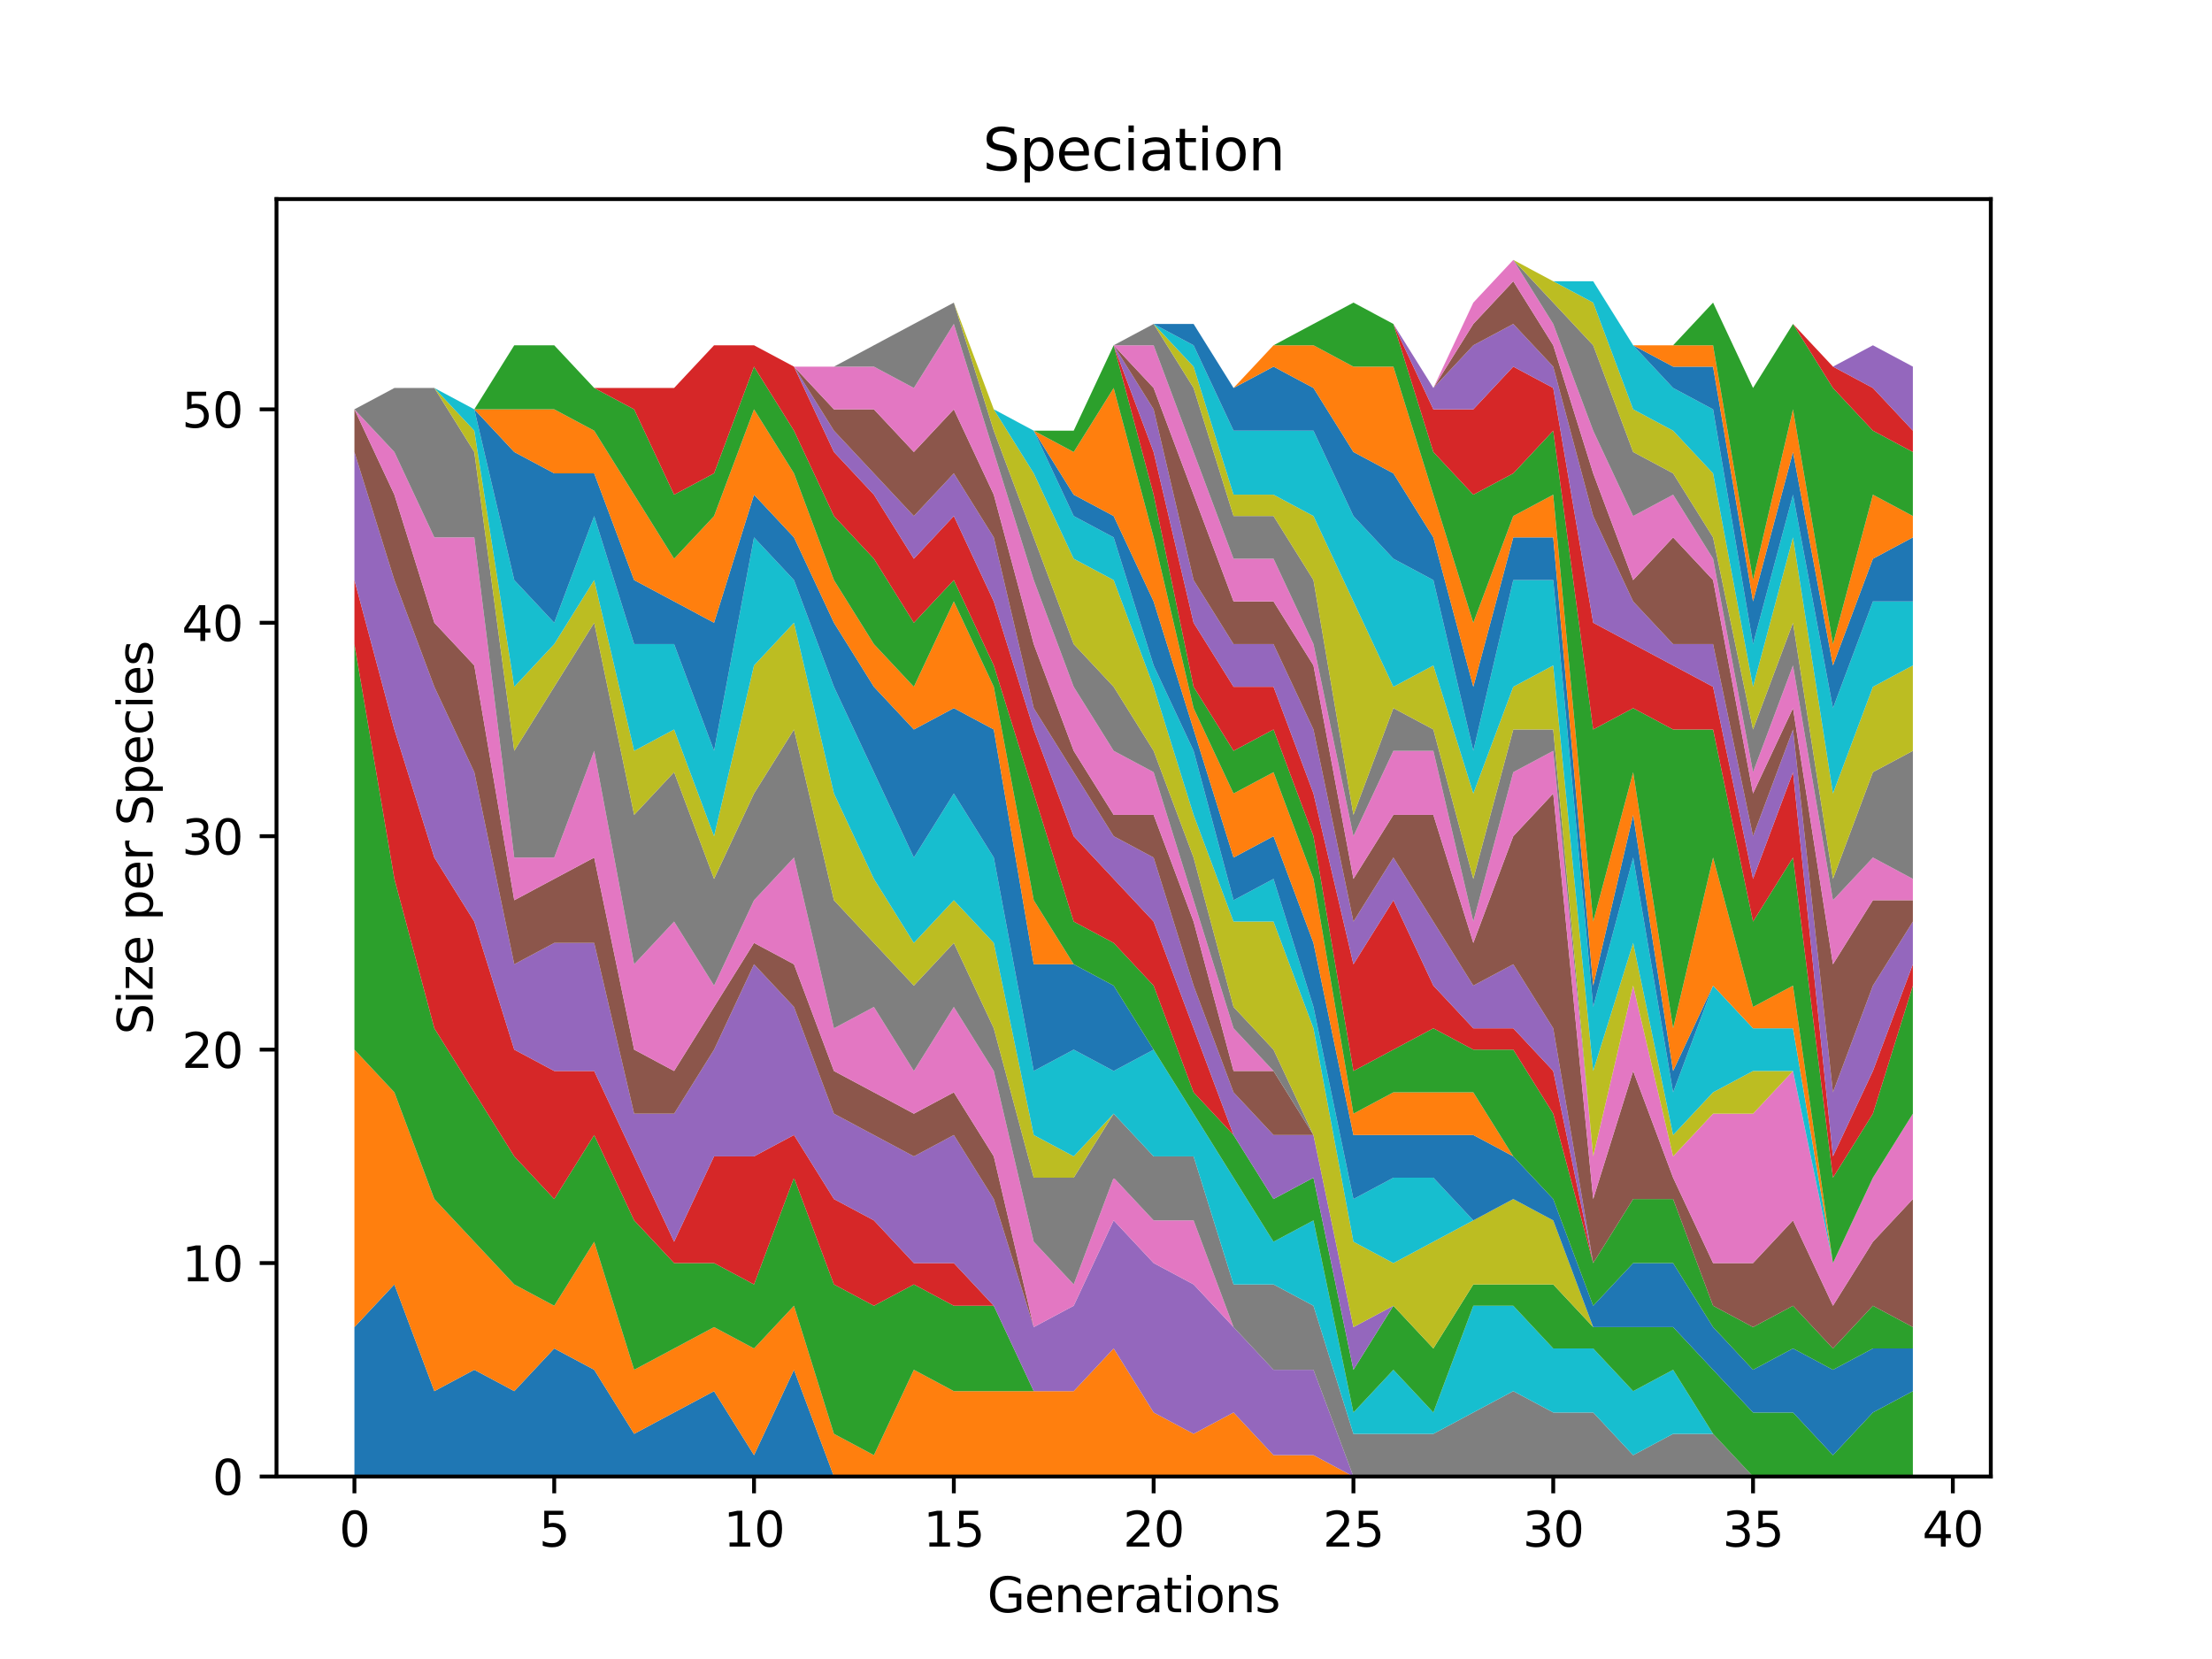 <?xml version="1.0" encoding="utf-8" standalone="no"?>
<!DOCTYPE svg PUBLIC "-//W3C//DTD SVG 1.1//EN"
  "http://www.w3.org/Graphics/SVG/1.1/DTD/svg11.dtd">
<svg xmlns:xlink="http://www.w3.org/1999/xlink" width="460.8pt" height="345.6pt" viewBox="0 0 460.8 345.6" xmlns="http://www.w3.org/2000/svg" version="1.1">
 <defs>
  <style type="text/css">*{stroke-linejoin: round; stroke-linecap: butt}</style>
 </defs>
 <g id="figure_1">
  <g id="patch_1">
   <path d="M 0 345.6 
L 460.8 345.6 
L 460.8 0 
L 0 0 
z
" style="fill: #ffffff"/>
  </g>
  <g id="axes_1">
   <g id="patch_2">
    <path d="M 57.6 307.584 
L 414.72 307.584 
L 414.72 41.472 
L 57.6 41.472 
z
" style="fill: #ffffff"/>
   </g>
   <g id="PolyCollection_1">
    <path d="M 73.833 276.46 
L 73.833 307.584 
L 82.157 307.584 
L 90.482 307.584 
L 98.806 307.584 
L 107.131 307.584 
L 115.455 307.584 
L 123.78 307.584 
L 132.104 307.584 
L 140.429 307.584 
L 148.753 307.584 
L 157.077 307.584 
L 165.402 307.584 
L 173.726 307.584 
L 182.051 307.584 
L 190.375 307.584 
L 198.7 307.584 
L 207.024 307.584 
L 215.349 307.584 
L 223.673 307.584 
L 231.998 307.584 
L 240.322 307.584 
L 248.647 307.584 
L 256.971 307.584 
L 265.296 307.584 
L 273.62 307.584 
L 281.945 307.584 
L 290.269 307.584 
L 298.594 307.584 
L 306.918 307.584 
L 315.243 307.584 
L 323.567 307.584 
L 331.891 307.584 
L 340.216 307.584 
L 348.54 307.584 
L 356.865 307.584 
L 365.189 307.584 
L 373.514 307.584 
L 381.838 307.584 
L 390.163 307.584 
L 398.487 307.584 
L 398.487 307.584 
L 398.487 307.584 
L 390.163 307.584 
L 381.838 307.584 
L 373.514 307.584 
L 365.189 307.584 
L 356.865 307.584 
L 348.54 307.584 
L 340.216 307.584 
L 331.891 307.584 
L 323.567 307.584 
L 315.243 307.584 
L 306.918 307.584 
L 298.594 307.584 
L 290.269 307.584 
L 281.945 307.584 
L 273.62 307.584 
L 265.296 307.584 
L 256.971 307.584 
L 248.647 307.584 
L 240.322 307.584 
L 231.998 307.584 
L 223.673 307.584 
L 215.349 307.584 
L 207.024 307.584 
L 198.7 307.584 
L 190.375 307.584 
L 182.051 307.584 
L 173.726 307.584 
L 165.402 285.352 
L 157.077 303.138 
L 148.753 289.799 
L 140.429 294.245 
L 132.104 298.691 
L 123.78 285.352 
L 115.455 280.906 
L 107.131 289.799 
L 98.806 285.352 
L 90.482 289.799 
L 82.157 267.567 
L 73.833 276.46 
z
" clip-path="url(#p8b76b6eaa0)" style="fill: #1f77b4"/>
   </g>
   <g id="PolyCollection_2">
    <path d="M 73.833 218.658 
L 73.833 276.46 
L 82.157 267.567 
L 90.482 289.799 
L 98.806 285.352 
L 107.131 289.799 
L 115.455 280.906 
L 123.78 285.352 
L 132.104 298.691 
L 140.429 294.245 
L 148.753 289.799 
L 157.077 303.138 
L 165.402 285.352 
L 173.726 307.584 
L 182.051 307.584 
L 190.375 307.584 
L 198.7 307.584 
L 207.024 307.584 
L 215.349 307.584 
L 223.673 307.584 
L 231.998 307.584 
L 240.322 307.584 
L 248.647 307.584 
L 256.971 307.584 
L 265.296 307.584 
L 273.62 307.584 
L 281.945 307.584 
L 290.269 307.584 
L 298.594 307.584 
L 306.918 307.584 
L 315.243 307.584 
L 323.567 307.584 
L 331.891 307.584 
L 340.216 307.584 
L 348.54 307.584 
L 356.865 307.584 
L 365.189 307.584 
L 373.514 307.584 
L 381.838 307.584 
L 390.163 307.584 
L 398.487 307.584 
L 398.487 307.584 
L 398.487 307.584 
L 390.163 307.584 
L 381.838 307.584 
L 373.514 307.584 
L 365.189 307.584 
L 356.865 307.584 
L 348.54 307.584 
L 340.216 307.584 
L 331.891 307.584 
L 323.567 307.584 
L 315.243 307.584 
L 306.918 307.584 
L 298.594 307.584 
L 290.269 307.584 
L 281.945 307.584 
L 273.62 303.138 
L 265.296 303.138 
L 256.971 294.245 
L 248.647 298.691 
L 240.322 294.245 
L 231.998 280.906 
L 223.673 289.799 
L 215.349 289.799 
L 207.024 289.799 
L 198.7 289.799 
L 190.375 285.352 
L 182.051 303.138 
L 173.726 298.691 
L 165.402 272.013 
L 157.077 280.906 
L 148.753 276.46 
L 140.429 280.906 
L 132.104 285.352 
L 123.78 258.675 
L 115.455 272.013 
L 107.131 267.567 
L 98.806 258.675 
L 90.482 249.782 
L 82.157 227.55 
L 73.833 218.658 
z
" clip-path="url(#p8b76b6eaa0)" style="fill: #ff7f0e"/>
   </g>
   <g id="PolyCollection_3">
    <path d="M 73.833 134.178 
L 73.833 218.658 
L 82.157 227.55 
L 90.482 249.782 
L 98.806 258.675 
L 107.131 267.567 
L 115.455 272.013 
L 123.78 258.675 
L 132.104 285.352 
L 140.429 280.906 
L 148.753 276.46 
L 157.077 280.906 
L 165.402 272.013 
L 173.726 298.691 
L 182.051 303.138 
L 190.375 285.352 
L 198.7 289.799 
L 207.024 289.799 
L 215.349 289.799 
L 223.673 289.799 
L 231.998 280.906 
L 240.322 294.245 
L 248.647 298.691 
L 256.971 294.245 
L 265.296 303.138 
L 273.62 303.138 
L 281.945 307.584 
L 290.269 307.584 
L 298.594 307.584 
L 306.918 307.584 
L 315.243 307.584 
L 323.567 307.584 
L 331.891 307.584 
L 340.216 307.584 
L 348.54 307.584 
L 356.865 307.584 
L 365.189 307.584 
L 373.514 307.584 
L 381.838 307.584 
L 390.163 307.584 
L 398.487 307.584 
L 398.487 307.584 
L 398.487 307.584 
L 390.163 307.584 
L 381.838 307.584 
L 373.514 307.584 
L 365.189 307.584 
L 356.865 307.584 
L 348.54 307.584 
L 340.216 307.584 
L 331.891 307.584 
L 323.567 307.584 
L 315.243 307.584 
L 306.918 307.584 
L 298.594 307.584 
L 290.269 307.584 
L 281.945 307.584 
L 273.62 303.138 
L 265.296 303.138 
L 256.971 294.245 
L 248.647 298.691 
L 240.322 294.245 
L 231.998 280.906 
L 223.673 289.799 
L 215.349 289.799 
L 207.024 272.013 
L 198.7 272.013 
L 190.375 267.567 
L 182.051 272.013 
L 173.726 267.567 
L 165.402 245.336 
L 157.077 267.567 
L 148.753 263.121 
L 140.429 263.121 
L 132.104 254.228 
L 123.78 236.443 
L 115.455 249.782 
L 107.131 240.889 
L 98.806 227.55 
L 90.482 214.211 
L 82.157 183.087 
L 73.833 134.178 
z
" clip-path="url(#p8b76b6eaa0)" style="fill: #2ca02c"/>
   </g>
   <g id="PolyCollection_4">
    <path d="M 73.833 120.839 
L 73.833 134.178 
L 82.157 183.087 
L 90.482 214.211 
L 98.806 227.55 
L 107.131 240.889 
L 115.455 249.782 
L 123.78 236.443 
L 132.104 254.228 
L 140.429 263.121 
L 148.753 263.121 
L 157.077 267.567 
L 165.402 245.336 
L 173.726 267.567 
L 182.051 272.013 
L 190.375 267.567 
L 198.7 272.013 
L 207.024 272.013 
L 215.349 289.799 
L 223.673 289.799 
L 231.998 280.906 
L 240.322 294.245 
L 248.647 298.691 
L 256.971 294.245 
L 265.296 303.138 
L 273.62 303.138 
L 281.945 307.584 
L 290.269 307.584 
L 298.594 307.584 
L 306.918 307.584 
L 315.243 307.584 
L 323.567 307.584 
L 331.891 307.584 
L 340.216 307.584 
L 348.54 307.584 
L 356.865 307.584 
L 365.189 307.584 
L 373.514 307.584 
L 381.838 307.584 
L 390.163 307.584 
L 398.487 307.584 
L 398.487 307.584 
L 398.487 307.584 
L 390.163 307.584 
L 381.838 307.584 
L 373.514 307.584 
L 365.189 307.584 
L 356.865 307.584 
L 348.54 307.584 
L 340.216 307.584 
L 331.891 307.584 
L 323.567 307.584 
L 315.243 307.584 
L 306.918 307.584 
L 298.594 307.584 
L 290.269 307.584 
L 281.945 307.584 
L 273.62 303.138 
L 265.296 303.138 
L 256.971 294.245 
L 248.647 298.691 
L 240.322 294.245 
L 231.998 280.906 
L 223.673 289.799 
L 215.349 289.799 
L 207.024 272.013 
L 198.7 263.121 
L 190.375 263.121 
L 182.051 254.228 
L 173.726 249.782 
L 165.402 236.443 
L 157.077 240.889 
L 148.753 240.889 
L 140.429 258.675 
L 132.104 240.889 
L 123.78 223.104 
L 115.455 223.104 
L 107.131 218.658 
L 98.806 191.98 
L 90.482 178.641 
L 82.157 151.963 
L 73.833 120.839 
z
" clip-path="url(#p8b76b6eaa0)" style="fill: #d62728"/>
   </g>
   <g id="PolyCollection_5">
    <path d="M 73.833 94.161 
L 73.833 120.839 
L 82.157 151.963 
L 90.482 178.641 
L 98.806 191.98 
L 107.131 218.658 
L 115.455 223.104 
L 123.78 223.104 
L 132.104 240.889 
L 140.429 258.675 
L 148.753 240.889 
L 157.077 240.889 
L 165.402 236.443 
L 173.726 249.782 
L 182.051 254.228 
L 190.375 263.121 
L 198.7 263.121 
L 207.024 272.013 
L 215.349 289.799 
L 223.673 289.799 
L 231.998 280.906 
L 240.322 294.245 
L 248.647 298.691 
L 256.971 294.245 
L 265.296 303.138 
L 273.62 303.138 
L 281.945 307.584 
L 290.269 307.584 
L 298.594 307.584 
L 306.918 307.584 
L 315.243 307.584 
L 323.567 307.584 
L 331.891 307.584 
L 340.216 307.584 
L 348.54 307.584 
L 356.865 307.584 
L 365.189 307.584 
L 373.514 307.584 
L 381.838 307.584 
L 390.163 307.584 
L 398.487 307.584 
L 398.487 307.584 
L 398.487 307.584 
L 390.163 307.584 
L 381.838 307.584 
L 373.514 307.584 
L 365.189 307.584 
L 356.865 307.584 
L 348.54 307.584 
L 340.216 307.584 
L 331.891 307.584 
L 323.567 307.584 
L 315.243 307.584 
L 306.918 307.584 
L 298.594 307.584 
L 290.269 307.584 
L 281.945 307.584 
L 273.62 285.352 
L 265.296 285.352 
L 256.971 276.46 
L 248.647 267.567 
L 240.322 263.121 
L 231.998 254.228 
L 223.673 272.013 
L 215.349 276.46 
L 207.024 249.782 
L 198.7 236.443 
L 190.375 240.889 
L 182.051 236.443 
L 173.726 231.997 
L 165.402 209.765 
L 157.077 200.872 
L 148.753 218.658 
L 140.429 231.997 
L 132.104 231.997 
L 123.78 196.426 
L 115.455 196.426 
L 107.131 200.872 
L 98.806 160.856 
L 90.482 143.07 
L 82.157 120.839 
L 73.833 94.161 
z
" clip-path="url(#p8b76b6eaa0)" style="fill: #9467bd"/>
   </g>
   <g id="PolyCollection_6">
    <path d="M 73.833 85.268 
L 73.833 94.161 
L 82.157 120.839 
L 90.482 143.07 
L 98.806 160.856 
L 107.131 200.872 
L 115.455 196.426 
L 123.78 196.426 
L 132.104 231.997 
L 140.429 231.997 
L 148.753 218.658 
L 157.077 200.872 
L 165.402 209.765 
L 173.726 231.997 
L 182.051 236.443 
L 190.375 240.889 
L 198.7 236.443 
L 207.024 249.782 
L 215.349 276.46 
L 223.673 272.013 
L 231.998 254.228 
L 240.322 263.121 
L 248.647 267.567 
L 256.971 276.46 
L 265.296 285.352 
L 273.62 285.352 
L 281.945 307.584 
L 290.269 307.584 
L 298.594 307.584 
L 306.918 307.584 
L 315.243 307.584 
L 323.567 307.584 
L 331.891 307.584 
L 340.216 307.584 
L 348.54 307.584 
L 356.865 307.584 
L 365.189 307.584 
L 373.514 307.584 
L 381.838 307.584 
L 390.163 307.584 
L 398.487 307.584 
L 398.487 307.584 
L 398.487 307.584 
L 390.163 307.584 
L 381.838 307.584 
L 373.514 307.584 
L 365.189 307.584 
L 356.865 307.584 
L 348.54 307.584 
L 340.216 307.584 
L 331.891 307.584 
L 323.567 307.584 
L 315.243 307.584 
L 306.918 307.584 
L 298.594 307.584 
L 290.269 307.584 
L 281.945 307.584 
L 273.62 285.352 
L 265.296 285.352 
L 256.971 276.46 
L 248.647 267.567 
L 240.322 263.121 
L 231.998 254.228 
L 223.673 272.013 
L 215.349 276.46 
L 207.024 240.889 
L 198.7 227.55 
L 190.375 231.997 
L 182.051 227.55 
L 173.726 223.104 
L 165.402 200.872 
L 157.077 196.426 
L 148.753 209.765 
L 140.429 223.104 
L 132.104 218.658 
L 123.78 178.641 
L 115.455 183.087 
L 107.131 187.533 
L 98.806 138.624 
L 90.482 129.731 
L 82.157 103.053 
L 73.833 85.268 
z
" clip-path="url(#p8b76b6eaa0)" style="fill: #8c564b"/>
   </g>
   <g id="PolyCollection_7">
    <path d="M 73.833 85.268 
L 73.833 85.268 
L 82.157 103.053 
L 90.482 129.731 
L 98.806 138.624 
L 107.131 187.533 
L 115.455 183.087 
L 123.78 178.641 
L 132.104 218.658 
L 140.429 223.104 
L 148.753 209.765 
L 157.077 196.426 
L 165.402 200.872 
L 173.726 223.104 
L 182.051 227.55 
L 190.375 231.997 
L 198.7 227.55 
L 207.024 240.889 
L 215.349 276.46 
L 223.673 272.013 
L 231.998 254.228 
L 240.322 263.121 
L 248.647 267.567 
L 256.971 276.46 
L 265.296 285.352 
L 273.62 285.352 
L 281.945 307.584 
L 290.269 307.584 
L 298.594 307.584 
L 306.918 307.584 
L 315.243 307.584 
L 323.567 307.584 
L 331.891 307.584 
L 340.216 307.584 
L 348.54 307.584 
L 356.865 307.584 
L 365.189 307.584 
L 373.514 307.584 
L 381.838 307.584 
L 390.163 307.584 
L 398.487 307.584 
L 398.487 307.584 
L 398.487 307.584 
L 390.163 307.584 
L 381.838 307.584 
L 373.514 307.584 
L 365.189 307.584 
L 356.865 307.584 
L 348.54 307.584 
L 340.216 307.584 
L 331.891 307.584 
L 323.567 307.584 
L 315.243 307.584 
L 306.918 307.584 
L 298.594 307.584 
L 290.269 307.584 
L 281.945 307.584 
L 273.62 285.352 
L 265.296 285.352 
L 256.971 276.46 
L 248.647 254.228 
L 240.322 254.228 
L 231.998 245.336 
L 223.673 267.567 
L 215.349 258.675 
L 207.024 223.104 
L 198.7 209.765 
L 190.375 223.104 
L 182.051 209.765 
L 173.726 214.211 
L 165.402 178.641 
L 157.077 187.533 
L 148.753 205.319 
L 140.429 191.98 
L 132.104 200.872 
L 123.78 156.409 
L 115.455 178.641 
L 107.131 178.641 
L 98.806 111.946 
L 90.482 111.946 
L 82.157 94.161 
L 73.833 85.268 
z
" clip-path="url(#p8b76b6eaa0)" style="fill: #e377c2"/>
   </g>
   <g id="PolyCollection_8">
    <path d="M 73.833 85.268 
L 73.833 85.268 
L 82.157 94.161 
L 90.482 111.946 
L 98.806 111.946 
L 107.131 178.641 
L 115.455 178.641 
L 123.78 156.409 
L 132.104 200.872 
L 140.429 191.98 
L 148.753 205.319 
L 157.077 187.533 
L 165.402 178.641 
L 173.726 214.211 
L 182.051 209.765 
L 190.375 223.104 
L 198.7 209.765 
L 207.024 223.104 
L 215.349 258.675 
L 223.673 267.567 
L 231.998 245.336 
L 240.322 254.228 
L 248.647 254.228 
L 256.971 276.46 
L 265.296 285.352 
L 273.62 285.352 
L 281.945 307.584 
L 290.269 307.584 
L 298.594 307.584 
L 306.918 307.584 
L 315.243 307.584 
L 323.567 307.584 
L 331.891 307.584 
L 340.216 307.584 
L 348.54 307.584 
L 356.865 307.584 
L 365.189 307.584 
L 373.514 307.584 
L 381.838 307.584 
L 390.163 307.584 
L 398.487 307.584 
L 398.487 307.584 
L 398.487 307.584 
L 390.163 307.584 
L 381.838 307.584 
L 373.514 307.584 
L 365.189 307.584 
L 356.865 298.691 
L 348.54 298.691 
L 340.216 303.138 
L 331.891 294.245 
L 323.567 294.245 
L 315.243 289.799 
L 306.918 294.245 
L 298.594 298.691 
L 290.269 298.691 
L 281.945 298.691 
L 273.62 272.013 
L 265.296 267.567 
L 256.971 267.567 
L 248.647 240.889 
L 240.322 240.889 
L 231.998 231.997 
L 223.673 245.336 
L 215.349 245.336 
L 207.024 214.211 
L 198.7 196.426 
L 190.375 205.319 
L 182.051 196.426 
L 173.726 187.533 
L 165.402 151.963 
L 157.077 165.302 
L 148.753 183.087 
L 140.429 160.856 
L 132.104 169.748 
L 123.78 129.731 
L 115.455 143.07 
L 107.131 156.409 
L 98.806 94.161 
L 90.482 80.822 
L 82.157 80.822 
L 73.833 85.268 
z
" clip-path="url(#p8b76b6eaa0)" style="fill: #7f7f7f"/>
   </g>
   <g id="PolyCollection_9">
    <path d="M 73.833 85.268 
L 73.833 85.268 
L 82.157 80.822 
L 90.482 80.822 
L 98.806 94.161 
L 107.131 156.409 
L 115.455 143.07 
L 123.78 129.731 
L 132.104 169.748 
L 140.429 160.856 
L 148.753 183.087 
L 157.077 165.302 
L 165.402 151.963 
L 173.726 187.533 
L 182.051 196.426 
L 190.375 205.319 
L 198.7 196.426 
L 207.024 214.211 
L 215.349 245.336 
L 223.673 245.336 
L 231.998 231.997 
L 240.322 240.889 
L 248.647 240.889 
L 256.971 267.567 
L 265.296 267.567 
L 273.62 272.013 
L 281.945 298.691 
L 290.269 298.691 
L 298.594 298.691 
L 306.918 294.245 
L 315.243 289.799 
L 323.567 294.245 
L 331.891 294.245 
L 340.216 303.138 
L 348.54 298.691 
L 356.865 298.691 
L 365.189 307.584 
L 373.514 307.584 
L 381.838 307.584 
L 390.163 307.584 
L 398.487 307.584 
L 398.487 307.584 
L 398.487 307.584 
L 390.163 307.584 
L 381.838 307.584 
L 373.514 307.584 
L 365.189 307.584 
L 356.865 298.691 
L 348.54 298.691 
L 340.216 303.138 
L 331.891 294.245 
L 323.567 294.245 
L 315.243 289.799 
L 306.918 294.245 
L 298.594 298.691 
L 290.269 298.691 
L 281.945 298.691 
L 273.62 272.013 
L 265.296 267.567 
L 256.971 267.567 
L 248.647 240.889 
L 240.322 240.889 
L 231.998 231.997 
L 223.673 240.889 
L 215.349 236.443 
L 207.024 196.426 
L 198.7 187.533 
L 190.375 196.426 
L 182.051 183.087 
L 173.726 165.302 
L 165.402 129.731 
L 157.077 138.624 
L 148.753 174.195 
L 140.429 151.963 
L 132.104 156.409 
L 123.78 120.839 
L 115.455 134.178 
L 107.131 143.07 
L 98.806 89.715 
L 90.482 80.822 
L 82.157 80.822 
L 73.833 85.268 
z
" clip-path="url(#p8b76b6eaa0)" style="fill: #bcbd22"/>
   </g>
   <g id="PolyCollection_10">
    <path d="M 73.833 85.268 
L 73.833 85.268 
L 82.157 80.822 
L 90.482 80.822 
L 98.806 89.715 
L 107.131 143.07 
L 115.455 134.178 
L 123.78 120.839 
L 132.104 156.409 
L 140.429 151.963 
L 148.753 174.195 
L 157.077 138.624 
L 165.402 129.731 
L 173.726 165.302 
L 182.051 183.087 
L 190.375 196.426 
L 198.7 187.533 
L 207.024 196.426 
L 215.349 236.443 
L 223.673 240.889 
L 231.998 231.997 
L 240.322 240.889 
L 248.647 240.889 
L 256.971 267.567 
L 265.296 267.567 
L 273.62 272.013 
L 281.945 298.691 
L 290.269 298.691 
L 298.594 298.691 
L 306.918 294.245 
L 315.243 289.799 
L 323.567 294.245 
L 331.891 294.245 
L 340.216 303.138 
L 348.54 298.691 
L 356.865 298.691 
L 365.189 307.584 
L 373.514 307.584 
L 381.838 307.584 
L 390.163 307.584 
L 398.487 307.584 
L 398.487 307.584 
L 398.487 307.584 
L 390.163 307.584 
L 381.838 307.584 
L 373.514 307.584 
L 365.189 307.584 
L 356.865 298.691 
L 348.54 285.352 
L 340.216 289.799 
L 331.891 280.906 
L 323.567 280.906 
L 315.243 272.013 
L 306.918 272.013 
L 298.594 294.245 
L 290.269 285.352 
L 281.945 294.245 
L 273.62 254.228 
L 265.296 258.675 
L 256.971 245.336 
L 248.647 231.997 
L 240.322 218.658 
L 231.998 223.104 
L 223.673 218.658 
L 215.349 223.104 
L 207.024 178.641 
L 198.7 165.302 
L 190.375 178.641 
L 182.051 160.856 
L 173.726 143.07 
L 165.402 120.839 
L 157.077 111.946 
L 148.753 156.409 
L 140.429 134.178 
L 132.104 134.178 
L 123.78 107.5 
L 115.455 129.731 
L 107.131 120.839 
L 98.806 85.268 
L 90.482 80.822 
L 82.157 80.822 
L 73.833 85.268 
z
" clip-path="url(#p8b76b6eaa0)" style="fill: #17becf"/>
   </g>
   <g id="PolyCollection_11">
    <path d="M 73.833 85.268 
L 73.833 85.268 
L 82.157 80.822 
L 90.482 80.822 
L 98.806 85.268 
L 107.131 120.839 
L 115.455 129.731 
L 123.78 107.5 
L 132.104 134.178 
L 140.429 134.178 
L 148.753 156.409 
L 157.077 111.946 
L 165.402 120.839 
L 173.726 143.07 
L 182.051 160.856 
L 190.375 178.641 
L 198.7 165.302 
L 207.024 178.641 
L 215.349 223.104 
L 223.673 218.658 
L 231.998 223.104 
L 240.322 218.658 
L 248.647 231.997 
L 256.971 245.336 
L 265.296 258.675 
L 273.62 254.228 
L 281.945 294.245 
L 290.269 285.352 
L 298.594 294.245 
L 306.918 272.013 
L 315.243 272.013 
L 323.567 280.906 
L 331.891 280.906 
L 340.216 289.799 
L 348.54 285.352 
L 356.865 298.691 
L 365.189 307.584 
L 373.514 307.584 
L 381.838 307.584 
L 390.163 307.584 
L 398.487 307.584 
L 398.487 307.584 
L 398.487 307.584 
L 390.163 307.584 
L 381.838 307.584 
L 373.514 307.584 
L 365.189 307.584 
L 356.865 298.691 
L 348.54 285.352 
L 340.216 289.799 
L 331.891 280.906 
L 323.567 280.906 
L 315.243 272.013 
L 306.918 272.013 
L 298.594 294.245 
L 290.269 285.352 
L 281.945 294.245 
L 273.62 254.228 
L 265.296 258.675 
L 256.971 245.336 
L 248.647 231.997 
L 240.322 218.658 
L 231.998 205.319 
L 223.673 200.872 
L 215.349 200.872 
L 207.024 151.963 
L 198.7 147.517 
L 190.375 151.963 
L 182.051 143.07 
L 173.726 129.731 
L 165.402 111.946 
L 157.077 103.053 
L 148.753 129.731 
L 140.429 125.285 
L 132.104 120.839 
L 123.78 98.607 
L 115.455 98.607 
L 107.131 94.161 
L 98.806 85.268 
L 90.482 80.822 
L 82.157 80.822 
L 73.833 85.268 
z
" clip-path="url(#p8b76b6eaa0)" style="fill: #1f77b4"/>
   </g>
   <g id="PolyCollection_12">
    <path d="M 73.833 85.268 
L 73.833 85.268 
L 82.157 80.822 
L 90.482 80.822 
L 98.806 85.268 
L 107.131 94.161 
L 115.455 98.607 
L 123.78 98.607 
L 132.104 120.839 
L 140.429 125.285 
L 148.753 129.731 
L 157.077 103.053 
L 165.402 111.946 
L 173.726 129.731 
L 182.051 143.07 
L 190.375 151.963 
L 198.7 147.517 
L 207.024 151.963 
L 215.349 200.872 
L 223.673 200.872 
L 231.998 205.319 
L 240.322 218.658 
L 248.647 231.997 
L 256.971 245.336 
L 265.296 258.675 
L 273.62 254.228 
L 281.945 294.245 
L 290.269 285.352 
L 298.594 294.245 
L 306.918 272.013 
L 315.243 272.013 
L 323.567 280.906 
L 331.891 280.906 
L 340.216 289.799 
L 348.54 285.352 
L 356.865 298.691 
L 365.189 307.584 
L 373.514 307.584 
L 381.838 307.584 
L 390.163 307.584 
L 398.487 307.584 
L 398.487 307.584 
L 398.487 307.584 
L 390.163 307.584 
L 381.838 307.584 
L 373.514 307.584 
L 365.189 307.584 
L 356.865 298.691 
L 348.54 285.352 
L 340.216 289.799 
L 331.891 280.906 
L 323.567 280.906 
L 315.243 272.013 
L 306.918 272.013 
L 298.594 294.245 
L 290.269 285.352 
L 281.945 294.245 
L 273.62 254.228 
L 265.296 258.675 
L 256.971 245.336 
L 248.647 231.997 
L 240.322 218.658 
L 231.998 205.319 
L 223.673 200.872 
L 215.349 187.533 
L 207.024 143.07 
L 198.7 125.285 
L 190.375 143.07 
L 182.051 134.178 
L 173.726 120.839 
L 165.402 98.607 
L 157.077 85.268 
L 148.753 107.5 
L 140.429 116.392 
L 132.104 103.053 
L 123.78 89.715 
L 115.455 85.268 
L 107.131 85.268 
L 98.806 85.268 
L 90.482 80.822 
L 82.157 80.822 
L 73.833 85.268 
z
" clip-path="url(#p8b76b6eaa0)" style="fill: #ff7f0e"/>
   </g>
   <g id="PolyCollection_13">
    <path d="M 73.833 85.268 
L 73.833 85.268 
L 82.157 80.822 
L 90.482 80.822 
L 98.806 85.268 
L 107.131 85.268 
L 115.455 85.268 
L 123.78 89.715 
L 132.104 103.053 
L 140.429 116.392 
L 148.753 107.5 
L 157.077 85.268 
L 165.402 98.607 
L 173.726 120.839 
L 182.051 134.178 
L 190.375 143.07 
L 198.7 125.285 
L 207.024 143.07 
L 215.349 187.533 
L 223.673 200.872 
L 231.998 205.319 
L 240.322 218.658 
L 248.647 231.997 
L 256.971 245.336 
L 265.296 258.675 
L 273.62 254.228 
L 281.945 294.245 
L 290.269 285.352 
L 298.594 294.245 
L 306.918 272.013 
L 315.243 272.013 
L 323.567 280.906 
L 331.891 280.906 
L 340.216 289.799 
L 348.54 285.352 
L 356.865 298.691 
L 365.189 307.584 
L 373.514 307.584 
L 381.838 307.584 
L 390.163 307.584 
L 398.487 307.584 
L 398.487 289.799 
L 398.487 289.799 
L 390.163 294.245 
L 381.838 303.138 
L 373.514 294.245 
L 365.189 294.245 
L 356.865 285.352 
L 348.54 276.46 
L 340.216 276.46 
L 331.891 276.46 
L 323.567 267.567 
L 315.243 267.567 
L 306.918 267.567 
L 298.594 280.906 
L 290.269 272.013 
L 281.945 285.352 
L 273.62 245.336 
L 265.296 249.782 
L 256.971 236.443 
L 248.647 227.55 
L 240.322 205.319 
L 231.998 196.426 
L 223.673 191.98 
L 215.349 165.302 
L 207.024 138.624 
L 198.7 120.839 
L 190.375 129.731 
L 182.051 116.392 
L 173.726 107.5 
L 165.402 89.715 
L 157.077 76.376 
L 148.753 98.607 
L 140.429 103.053 
L 132.104 85.268 
L 123.78 80.822 
L 115.455 71.929 
L 107.131 71.929 
L 98.806 85.268 
L 90.482 80.822 
L 82.157 80.822 
L 73.833 85.268 
z
" clip-path="url(#p8b76b6eaa0)" style="fill: #2ca02c"/>
   </g>
   <g id="PolyCollection_14">
    <path d="M 73.833 85.268 
L 73.833 85.268 
L 82.157 80.822 
L 90.482 80.822 
L 98.806 85.268 
L 107.131 71.929 
L 115.455 71.929 
L 123.78 80.822 
L 132.104 85.268 
L 140.429 103.053 
L 148.753 98.607 
L 157.077 76.376 
L 165.402 89.715 
L 173.726 107.5 
L 182.051 116.392 
L 190.375 129.731 
L 198.7 120.839 
L 207.024 138.624 
L 215.349 165.302 
L 223.673 191.98 
L 231.998 196.426 
L 240.322 205.319 
L 248.647 227.55 
L 256.971 236.443 
L 265.296 249.782 
L 273.62 245.336 
L 281.945 285.352 
L 290.269 272.013 
L 298.594 280.906 
L 306.918 267.567 
L 315.243 267.567 
L 323.567 267.567 
L 331.891 276.46 
L 340.216 276.46 
L 348.54 276.46 
L 356.865 285.352 
L 365.189 294.245 
L 373.514 294.245 
L 381.838 303.138 
L 390.163 294.245 
L 398.487 289.799 
L 398.487 289.799 
L 398.487 289.799 
L 390.163 294.245 
L 381.838 303.138 
L 373.514 294.245 
L 365.189 294.245 
L 356.865 285.352 
L 348.54 276.46 
L 340.216 276.46 
L 331.891 276.46 
L 323.567 267.567 
L 315.243 267.567 
L 306.918 267.567 
L 298.594 280.906 
L 290.269 272.013 
L 281.945 285.352 
L 273.62 245.336 
L 265.296 249.782 
L 256.971 236.443 
L 248.647 214.211 
L 240.322 191.98 
L 231.998 183.087 
L 223.673 174.195 
L 215.349 151.963 
L 207.024 125.285 
L 198.7 107.5 
L 190.375 116.392 
L 182.051 103.053 
L 173.726 94.161 
L 165.402 76.376 
L 157.077 71.929 
L 148.753 71.929 
L 140.429 80.822 
L 132.104 80.822 
L 123.78 80.822 
L 115.455 71.929 
L 107.131 71.929 
L 98.806 85.268 
L 90.482 80.822 
L 82.157 80.822 
L 73.833 85.268 
z
" clip-path="url(#p8b76b6eaa0)" style="fill: #d62728"/>
   </g>
   <g id="PolyCollection_15">
    <path d="M 73.833 85.268 
L 73.833 85.268 
L 82.157 80.822 
L 90.482 80.822 
L 98.806 85.268 
L 107.131 71.929 
L 115.455 71.929 
L 123.78 80.822 
L 132.104 80.822 
L 140.429 80.822 
L 148.753 71.929 
L 157.077 71.929 
L 165.402 76.376 
L 173.726 94.161 
L 182.051 103.053 
L 190.375 116.392 
L 198.7 107.5 
L 207.024 125.285 
L 215.349 151.963 
L 223.673 174.195 
L 231.998 183.087 
L 240.322 191.98 
L 248.647 214.211 
L 256.971 236.443 
L 265.296 249.782 
L 273.62 245.336 
L 281.945 285.352 
L 290.269 272.013 
L 298.594 280.906 
L 306.918 267.567 
L 315.243 267.567 
L 323.567 267.567 
L 331.891 276.46 
L 340.216 276.46 
L 348.54 276.46 
L 356.865 285.352 
L 365.189 294.245 
L 373.514 294.245 
L 381.838 303.138 
L 390.163 294.245 
L 398.487 289.799 
L 398.487 289.799 
L 398.487 289.799 
L 390.163 294.245 
L 381.838 303.138 
L 373.514 294.245 
L 365.189 294.245 
L 356.865 285.352 
L 348.54 276.46 
L 340.216 276.46 
L 331.891 276.46 
L 323.567 267.567 
L 315.243 267.567 
L 306.918 267.567 
L 298.594 280.906 
L 290.269 272.013 
L 281.945 276.46 
L 273.62 236.443 
L 265.296 236.443 
L 256.971 227.55 
L 248.647 205.319 
L 240.322 178.641 
L 231.998 174.195 
L 223.673 160.856 
L 215.349 147.517 
L 207.024 111.946 
L 198.7 98.607 
L 190.375 107.5 
L 182.051 98.607 
L 173.726 89.715 
L 165.402 76.376 
L 157.077 71.929 
L 148.753 71.929 
L 140.429 80.822 
L 132.104 80.822 
L 123.78 80.822 
L 115.455 71.929 
L 107.131 71.929 
L 98.806 85.268 
L 90.482 80.822 
L 82.157 80.822 
L 73.833 85.268 
z
" clip-path="url(#p8b76b6eaa0)" style="fill: #9467bd"/>
   </g>
   <g id="PolyCollection_16">
    <path d="M 73.833 85.268 
L 73.833 85.268 
L 82.157 80.822 
L 90.482 80.822 
L 98.806 85.268 
L 107.131 71.929 
L 115.455 71.929 
L 123.78 80.822 
L 132.104 80.822 
L 140.429 80.822 
L 148.753 71.929 
L 157.077 71.929 
L 165.402 76.376 
L 173.726 89.715 
L 182.051 98.607 
L 190.375 107.5 
L 198.7 98.607 
L 207.024 111.946 
L 215.349 147.517 
L 223.673 160.856 
L 231.998 174.195 
L 240.322 178.641 
L 248.647 205.319 
L 256.971 227.55 
L 265.296 236.443 
L 273.62 236.443 
L 281.945 276.46 
L 290.269 272.013 
L 298.594 280.906 
L 306.918 267.567 
L 315.243 267.567 
L 323.567 267.567 
L 331.891 276.46 
L 340.216 276.46 
L 348.54 276.46 
L 356.865 285.352 
L 365.189 294.245 
L 373.514 294.245 
L 381.838 303.138 
L 390.163 294.245 
L 398.487 289.799 
L 398.487 289.799 
L 398.487 289.799 
L 390.163 294.245 
L 381.838 303.138 
L 373.514 294.245 
L 365.189 294.245 
L 356.865 285.352 
L 348.54 276.46 
L 340.216 276.46 
L 331.891 276.46 
L 323.567 267.567 
L 315.243 267.567 
L 306.918 267.567 
L 298.594 280.906 
L 290.269 272.013 
L 281.945 276.46 
L 273.62 236.443 
L 265.296 223.104 
L 256.971 223.104 
L 248.647 191.98 
L 240.322 169.748 
L 231.998 169.748 
L 223.673 156.409 
L 215.349 134.178 
L 207.024 103.053 
L 198.7 85.268 
L 190.375 94.161 
L 182.051 85.268 
L 173.726 85.268 
L 165.402 76.376 
L 157.077 71.929 
L 148.753 71.929 
L 140.429 80.822 
L 132.104 80.822 
L 123.78 80.822 
L 115.455 71.929 
L 107.131 71.929 
L 98.806 85.268 
L 90.482 80.822 
L 82.157 80.822 
L 73.833 85.268 
z
" clip-path="url(#p8b76b6eaa0)" style="fill: #8c564b"/>
   </g>
   <g id="PolyCollection_17">
    <path d="M 73.833 85.268 
L 73.833 85.268 
L 82.157 80.822 
L 90.482 80.822 
L 98.806 85.268 
L 107.131 71.929 
L 115.455 71.929 
L 123.78 80.822 
L 132.104 80.822 
L 140.429 80.822 
L 148.753 71.929 
L 157.077 71.929 
L 165.402 76.376 
L 173.726 85.268 
L 182.051 85.268 
L 190.375 94.161 
L 198.7 85.268 
L 207.024 103.053 
L 215.349 134.178 
L 223.673 156.409 
L 231.998 169.748 
L 240.322 169.748 
L 248.647 191.98 
L 256.971 223.104 
L 265.296 223.104 
L 273.62 236.443 
L 281.945 276.46 
L 290.269 272.013 
L 298.594 280.906 
L 306.918 267.567 
L 315.243 267.567 
L 323.567 267.567 
L 331.891 276.46 
L 340.216 276.46 
L 348.54 276.46 
L 356.865 285.352 
L 365.189 294.245 
L 373.514 294.245 
L 381.838 303.138 
L 390.163 294.245 
L 398.487 289.799 
L 398.487 289.799 
L 398.487 289.799 
L 390.163 294.245 
L 381.838 303.138 
L 373.514 294.245 
L 365.189 294.245 
L 356.865 285.352 
L 348.54 276.46 
L 340.216 276.46 
L 331.891 276.46 
L 323.567 267.567 
L 315.243 267.567 
L 306.918 267.567 
L 298.594 280.906 
L 290.269 272.013 
L 281.945 276.46 
L 273.62 236.443 
L 265.296 223.104 
L 256.971 214.211 
L 248.647 187.533 
L 240.322 160.856 
L 231.998 156.409 
L 223.673 143.07 
L 215.349 120.839 
L 207.024 94.161 
L 198.7 67.483 
L 190.375 80.822 
L 182.051 76.376 
L 173.726 76.376 
L 165.402 76.376 
L 157.077 71.929 
L 148.753 71.929 
L 140.429 80.822 
L 132.104 80.822 
L 123.78 80.822 
L 115.455 71.929 
L 107.131 71.929 
L 98.806 85.268 
L 90.482 80.822 
L 82.157 80.822 
L 73.833 85.268 
z
" clip-path="url(#p8b76b6eaa0)" style="fill: #e377c2"/>
   </g>
   <g id="PolyCollection_18">
    <path d="M 73.833 85.268 
L 73.833 85.268 
L 82.157 80.822 
L 90.482 80.822 
L 98.806 85.268 
L 107.131 71.929 
L 115.455 71.929 
L 123.78 80.822 
L 132.104 80.822 
L 140.429 80.822 
L 148.753 71.929 
L 157.077 71.929 
L 165.402 76.376 
L 173.726 76.376 
L 182.051 76.376 
L 190.375 80.822 
L 198.7 67.483 
L 207.024 94.161 
L 215.349 120.839 
L 223.673 143.07 
L 231.998 156.409 
L 240.322 160.856 
L 248.647 187.533 
L 256.971 214.211 
L 265.296 223.104 
L 273.62 236.443 
L 281.945 276.46 
L 290.269 272.013 
L 298.594 280.906 
L 306.918 267.567 
L 315.243 267.567 
L 323.567 267.567 
L 331.891 276.46 
L 340.216 276.46 
L 348.54 276.46 
L 356.865 285.352 
L 365.189 294.245 
L 373.514 294.245 
L 381.838 303.138 
L 390.163 294.245 
L 398.487 289.799 
L 398.487 289.799 
L 398.487 289.799 
L 390.163 294.245 
L 381.838 303.138 
L 373.514 294.245 
L 365.189 294.245 
L 356.865 285.352 
L 348.54 276.46 
L 340.216 276.46 
L 331.891 276.46 
L 323.567 267.567 
L 315.243 267.567 
L 306.918 267.567 
L 298.594 280.906 
L 290.269 272.013 
L 281.945 276.46 
L 273.62 236.443 
L 265.296 218.658 
L 256.971 209.765 
L 248.647 178.641 
L 240.322 156.409 
L 231.998 143.07 
L 223.673 134.178 
L 215.349 111.946 
L 207.024 89.715 
L 198.7 63.037 
L 190.375 67.483 
L 182.051 71.929 
L 173.726 76.376 
L 165.402 76.376 
L 157.077 71.929 
L 148.753 71.929 
L 140.429 80.822 
L 132.104 80.822 
L 123.78 80.822 
L 115.455 71.929 
L 107.131 71.929 
L 98.806 85.268 
L 90.482 80.822 
L 82.157 80.822 
L 73.833 85.268 
z
" clip-path="url(#p8b76b6eaa0)" style="fill: #7f7f7f"/>
   </g>
   <g id="PolyCollection_19">
    <path d="M 73.833 85.268 
L 73.833 85.268 
L 82.157 80.822 
L 90.482 80.822 
L 98.806 85.268 
L 107.131 71.929 
L 115.455 71.929 
L 123.78 80.822 
L 132.104 80.822 
L 140.429 80.822 
L 148.753 71.929 
L 157.077 71.929 
L 165.402 76.376 
L 173.726 76.376 
L 182.051 71.929 
L 190.375 67.483 
L 198.7 63.037 
L 207.024 89.715 
L 215.349 111.946 
L 223.673 134.178 
L 231.998 143.07 
L 240.322 156.409 
L 248.647 178.641 
L 256.971 209.765 
L 265.296 218.658 
L 273.62 236.443 
L 281.945 276.46 
L 290.269 272.013 
L 298.594 280.906 
L 306.918 267.567 
L 315.243 267.567 
L 323.567 267.567 
L 331.891 276.46 
L 340.216 276.46 
L 348.54 276.46 
L 356.865 285.352 
L 365.189 294.245 
L 373.514 294.245 
L 381.838 303.138 
L 390.163 294.245 
L 398.487 289.799 
L 398.487 289.799 
L 398.487 289.799 
L 390.163 294.245 
L 381.838 303.138 
L 373.514 294.245 
L 365.189 294.245 
L 356.865 285.352 
L 348.54 276.46 
L 340.216 276.46 
L 331.891 276.46 
L 323.567 254.228 
L 315.243 249.782 
L 306.918 254.228 
L 298.594 258.675 
L 290.269 263.121 
L 281.945 258.675 
L 273.62 214.211 
L 265.296 191.98 
L 256.971 191.98 
L 248.647 169.748 
L 240.322 143.07 
L 231.998 120.839 
L 223.673 116.392 
L 215.349 98.607 
L 207.024 85.268 
L 198.7 63.037 
L 190.375 67.483 
L 182.051 71.929 
L 173.726 76.376 
L 165.402 76.376 
L 157.077 71.929 
L 148.753 71.929 
L 140.429 80.822 
L 132.104 80.822 
L 123.78 80.822 
L 115.455 71.929 
L 107.131 71.929 
L 98.806 85.268 
L 90.482 80.822 
L 82.157 80.822 
L 73.833 85.268 
z
" clip-path="url(#p8b76b6eaa0)" style="fill: #bcbd22"/>
   </g>
   <g id="PolyCollection_20">
    <path d="M 73.833 85.268 
L 73.833 85.268 
L 82.157 80.822 
L 90.482 80.822 
L 98.806 85.268 
L 107.131 71.929 
L 115.455 71.929 
L 123.78 80.822 
L 132.104 80.822 
L 140.429 80.822 
L 148.753 71.929 
L 157.077 71.929 
L 165.402 76.376 
L 173.726 76.376 
L 182.051 71.929 
L 190.375 67.483 
L 198.7 63.037 
L 207.024 85.268 
L 215.349 98.607 
L 223.673 116.392 
L 231.998 120.839 
L 240.322 143.07 
L 248.647 169.748 
L 256.971 191.98 
L 265.296 191.98 
L 273.62 214.211 
L 281.945 258.675 
L 290.269 263.121 
L 298.594 258.675 
L 306.918 254.228 
L 315.243 249.782 
L 323.567 254.228 
L 331.891 276.46 
L 340.216 276.46 
L 348.54 276.46 
L 356.865 285.352 
L 365.189 294.245 
L 373.514 294.245 
L 381.838 303.138 
L 390.163 294.245 
L 398.487 289.799 
L 398.487 289.799 
L 398.487 289.799 
L 390.163 294.245 
L 381.838 303.138 
L 373.514 294.245 
L 365.189 294.245 
L 356.865 285.352 
L 348.54 276.46 
L 340.216 276.46 
L 331.891 276.46 
L 323.567 254.228 
L 315.243 249.782 
L 306.918 254.228 
L 298.594 245.336 
L 290.269 245.336 
L 281.945 249.782 
L 273.62 209.765 
L 265.296 183.087 
L 256.971 187.533 
L 248.647 156.409 
L 240.322 138.624 
L 231.998 111.946 
L 223.673 107.5 
L 215.349 89.715 
L 207.024 85.268 
L 198.7 63.037 
L 190.375 67.483 
L 182.051 71.929 
L 173.726 76.376 
L 165.402 76.376 
L 157.077 71.929 
L 148.753 71.929 
L 140.429 80.822 
L 132.104 80.822 
L 123.78 80.822 
L 115.455 71.929 
L 107.131 71.929 
L 98.806 85.268 
L 90.482 80.822 
L 82.157 80.822 
L 73.833 85.268 
z
" clip-path="url(#p8b76b6eaa0)" style="fill: #17becf"/>
   </g>
   <g id="PolyCollection_21">
    <path d="M 73.833 85.268 
L 73.833 85.268 
L 82.157 80.822 
L 90.482 80.822 
L 98.806 85.268 
L 107.131 71.929 
L 115.455 71.929 
L 123.78 80.822 
L 132.104 80.822 
L 140.429 80.822 
L 148.753 71.929 
L 157.077 71.929 
L 165.402 76.376 
L 173.726 76.376 
L 182.051 71.929 
L 190.375 67.483 
L 198.7 63.037 
L 207.024 85.268 
L 215.349 89.715 
L 223.673 107.5 
L 231.998 111.946 
L 240.322 138.624 
L 248.647 156.409 
L 256.971 187.533 
L 265.296 183.087 
L 273.62 209.765 
L 281.945 249.782 
L 290.269 245.336 
L 298.594 245.336 
L 306.918 254.228 
L 315.243 249.782 
L 323.567 254.228 
L 331.891 276.46 
L 340.216 276.46 
L 348.54 276.46 
L 356.865 285.352 
L 365.189 294.245 
L 373.514 294.245 
L 381.838 303.138 
L 390.163 294.245 
L 398.487 289.799 
L 398.487 280.906 
L 398.487 280.906 
L 390.163 280.906 
L 381.838 285.352 
L 373.514 280.906 
L 365.189 285.352 
L 356.865 276.46 
L 348.54 263.121 
L 340.216 263.121 
L 331.891 272.013 
L 323.567 249.782 
L 315.243 240.889 
L 306.918 236.443 
L 298.594 236.443 
L 290.269 236.443 
L 281.945 236.443 
L 273.62 196.426 
L 265.296 174.195 
L 256.971 178.641 
L 248.647 151.963 
L 240.322 125.285 
L 231.998 107.5 
L 223.673 103.053 
L 215.349 89.715 
L 207.024 85.268 
L 198.7 63.037 
L 190.375 67.483 
L 182.051 71.929 
L 173.726 76.376 
L 165.402 76.376 
L 157.077 71.929 
L 148.753 71.929 
L 140.429 80.822 
L 132.104 80.822 
L 123.78 80.822 
L 115.455 71.929 
L 107.131 71.929 
L 98.806 85.268 
L 90.482 80.822 
L 82.157 80.822 
L 73.833 85.268 
z
" clip-path="url(#p8b76b6eaa0)" style="fill: #1f77b4"/>
   </g>
   <g id="PolyCollection_22">
    <path d="M 73.833 85.268 
L 73.833 85.268 
L 82.157 80.822 
L 90.482 80.822 
L 98.806 85.268 
L 107.131 71.929 
L 115.455 71.929 
L 123.78 80.822 
L 132.104 80.822 
L 140.429 80.822 
L 148.753 71.929 
L 157.077 71.929 
L 165.402 76.376 
L 173.726 76.376 
L 182.051 71.929 
L 190.375 67.483 
L 198.7 63.037 
L 207.024 85.268 
L 215.349 89.715 
L 223.673 103.053 
L 231.998 107.5 
L 240.322 125.285 
L 248.647 151.963 
L 256.971 178.641 
L 265.296 174.195 
L 273.62 196.426 
L 281.945 236.443 
L 290.269 236.443 
L 298.594 236.443 
L 306.918 236.443 
L 315.243 240.889 
L 323.567 249.782 
L 331.891 272.013 
L 340.216 263.121 
L 348.54 263.121 
L 356.865 276.46 
L 365.189 285.352 
L 373.514 280.906 
L 381.838 285.352 
L 390.163 280.906 
L 398.487 280.906 
L 398.487 280.906 
L 398.487 280.906 
L 390.163 280.906 
L 381.838 285.352 
L 373.514 280.906 
L 365.189 285.352 
L 356.865 276.46 
L 348.54 263.121 
L 340.216 263.121 
L 331.891 272.013 
L 323.567 249.782 
L 315.243 240.889 
L 306.918 227.55 
L 298.594 227.55 
L 290.269 227.55 
L 281.945 231.997 
L 273.62 183.087 
L 265.296 160.856 
L 256.971 165.302 
L 248.647 147.517 
L 240.322 111.946 
L 231.998 80.822 
L 223.673 94.161 
L 215.349 89.715 
L 207.024 85.268 
L 198.7 63.037 
L 190.375 67.483 
L 182.051 71.929 
L 173.726 76.376 
L 165.402 76.376 
L 157.077 71.929 
L 148.753 71.929 
L 140.429 80.822 
L 132.104 80.822 
L 123.78 80.822 
L 115.455 71.929 
L 107.131 71.929 
L 98.806 85.268 
L 90.482 80.822 
L 82.157 80.822 
L 73.833 85.268 
z
" clip-path="url(#p8b76b6eaa0)" style="fill: #ff7f0e"/>
   </g>
   <g id="PolyCollection_23">
    <path d="M 73.833 85.268 
L 73.833 85.268 
L 82.157 80.822 
L 90.482 80.822 
L 98.806 85.268 
L 107.131 71.929 
L 115.455 71.929 
L 123.78 80.822 
L 132.104 80.822 
L 140.429 80.822 
L 148.753 71.929 
L 157.077 71.929 
L 165.402 76.376 
L 173.726 76.376 
L 182.051 71.929 
L 190.375 67.483 
L 198.7 63.037 
L 207.024 85.268 
L 215.349 89.715 
L 223.673 94.161 
L 231.998 80.822 
L 240.322 111.946 
L 248.647 147.517 
L 256.971 165.302 
L 265.296 160.856 
L 273.62 183.087 
L 281.945 231.997 
L 290.269 227.55 
L 298.594 227.55 
L 306.918 227.55 
L 315.243 240.889 
L 323.567 249.782 
L 331.891 272.013 
L 340.216 263.121 
L 348.54 263.121 
L 356.865 276.46 
L 365.189 285.352 
L 373.514 280.906 
L 381.838 285.352 
L 390.163 280.906 
L 398.487 280.906 
L 398.487 276.46 
L 398.487 276.46 
L 390.163 272.013 
L 381.838 280.906 
L 373.514 272.013 
L 365.189 276.46 
L 356.865 272.013 
L 348.54 249.782 
L 340.216 249.782 
L 331.891 263.121 
L 323.567 231.997 
L 315.243 218.658 
L 306.918 218.658 
L 298.594 214.211 
L 290.269 218.658 
L 281.945 223.104 
L 273.62 174.195 
L 265.296 151.963 
L 256.971 156.409 
L 248.647 143.07 
L 240.322 103.053 
L 231.998 71.929 
L 223.673 89.715 
L 215.349 89.715 
L 207.024 85.268 
L 198.7 63.037 
L 190.375 67.483 
L 182.051 71.929 
L 173.726 76.376 
L 165.402 76.376 
L 157.077 71.929 
L 148.753 71.929 
L 140.429 80.822 
L 132.104 80.822 
L 123.78 80.822 
L 115.455 71.929 
L 107.131 71.929 
L 98.806 85.268 
L 90.482 80.822 
L 82.157 80.822 
L 73.833 85.268 
z
" clip-path="url(#p8b76b6eaa0)" style="fill: #2ca02c"/>
   </g>
   <g id="PolyCollection_24">
    <path d="M 73.833 85.268 
L 73.833 85.268 
L 82.157 80.822 
L 90.482 80.822 
L 98.806 85.268 
L 107.131 71.929 
L 115.455 71.929 
L 123.78 80.822 
L 132.104 80.822 
L 140.429 80.822 
L 148.753 71.929 
L 157.077 71.929 
L 165.402 76.376 
L 173.726 76.376 
L 182.051 71.929 
L 190.375 67.483 
L 198.7 63.037 
L 207.024 85.268 
L 215.349 89.715 
L 223.673 89.715 
L 231.998 71.929 
L 240.322 103.053 
L 248.647 143.07 
L 256.971 156.409 
L 265.296 151.963 
L 273.62 174.195 
L 281.945 223.104 
L 290.269 218.658 
L 298.594 214.211 
L 306.918 218.658 
L 315.243 218.658 
L 323.567 231.997 
L 331.891 263.121 
L 340.216 249.782 
L 348.54 249.782 
L 356.865 272.013 
L 365.189 276.46 
L 373.514 272.013 
L 381.838 280.906 
L 390.163 272.013 
L 398.487 276.46 
L 398.487 276.46 
L 398.487 276.46 
L 390.163 272.013 
L 381.838 280.906 
L 373.514 272.013 
L 365.189 276.46 
L 356.865 272.013 
L 348.54 249.782 
L 340.216 249.782 
L 331.891 263.121 
L 323.567 223.104 
L 315.243 214.211 
L 306.918 214.211 
L 298.594 205.319 
L 290.269 187.533 
L 281.945 200.872 
L 273.62 165.302 
L 265.296 143.07 
L 256.971 143.07 
L 248.647 129.731 
L 240.322 94.161 
L 231.998 71.929 
L 223.673 89.715 
L 215.349 89.715 
L 207.024 85.268 
L 198.7 63.037 
L 190.375 67.483 
L 182.051 71.929 
L 173.726 76.376 
L 165.402 76.376 
L 157.077 71.929 
L 148.753 71.929 
L 140.429 80.822 
L 132.104 80.822 
L 123.78 80.822 
L 115.455 71.929 
L 107.131 71.929 
L 98.806 85.268 
L 90.482 80.822 
L 82.157 80.822 
L 73.833 85.268 
z
" clip-path="url(#p8b76b6eaa0)" style="fill: #d62728"/>
   </g>
   <g id="PolyCollection_25">
    <path d="M 73.833 85.268 
L 73.833 85.268 
L 82.157 80.822 
L 90.482 80.822 
L 98.806 85.268 
L 107.131 71.929 
L 115.455 71.929 
L 123.78 80.822 
L 132.104 80.822 
L 140.429 80.822 
L 148.753 71.929 
L 157.077 71.929 
L 165.402 76.376 
L 173.726 76.376 
L 182.051 71.929 
L 190.375 67.483 
L 198.7 63.037 
L 207.024 85.268 
L 215.349 89.715 
L 223.673 89.715 
L 231.998 71.929 
L 240.322 94.161 
L 248.647 129.731 
L 256.971 143.07 
L 265.296 143.07 
L 273.62 165.302 
L 281.945 200.872 
L 290.269 187.533 
L 298.594 205.319 
L 306.918 214.211 
L 315.243 214.211 
L 323.567 223.104 
L 331.891 263.121 
L 340.216 249.782 
L 348.54 249.782 
L 356.865 272.013 
L 365.189 276.46 
L 373.514 272.013 
L 381.838 280.906 
L 390.163 272.013 
L 398.487 276.46 
L 398.487 276.46 
L 398.487 276.46 
L 390.163 272.013 
L 381.838 280.906 
L 373.514 272.013 
L 365.189 276.46 
L 356.865 272.013 
L 348.54 249.782 
L 340.216 249.782 
L 331.891 263.121 
L 323.567 214.211 
L 315.243 200.872 
L 306.918 205.319 
L 298.594 191.98 
L 290.269 178.641 
L 281.945 191.98 
L 273.62 151.963 
L 265.296 134.178 
L 256.971 134.178 
L 248.647 120.839 
L 240.322 85.268 
L 231.998 71.929 
L 223.673 89.715 
L 215.349 89.715 
L 207.024 85.268 
L 198.7 63.037 
L 190.375 67.483 
L 182.051 71.929 
L 173.726 76.376 
L 165.402 76.376 
L 157.077 71.929 
L 148.753 71.929 
L 140.429 80.822 
L 132.104 80.822 
L 123.78 80.822 
L 115.455 71.929 
L 107.131 71.929 
L 98.806 85.268 
L 90.482 80.822 
L 82.157 80.822 
L 73.833 85.268 
z
" clip-path="url(#p8b76b6eaa0)" style="fill: #9467bd"/>
   </g>
   <g id="PolyCollection_26">
    <path d="M 73.833 85.268 
L 73.833 85.268 
L 82.157 80.822 
L 90.482 80.822 
L 98.806 85.268 
L 107.131 71.929 
L 115.455 71.929 
L 123.78 80.822 
L 132.104 80.822 
L 140.429 80.822 
L 148.753 71.929 
L 157.077 71.929 
L 165.402 76.376 
L 173.726 76.376 
L 182.051 71.929 
L 190.375 67.483 
L 198.7 63.037 
L 207.024 85.268 
L 215.349 89.715 
L 223.673 89.715 
L 231.998 71.929 
L 240.322 85.268 
L 248.647 120.839 
L 256.971 134.178 
L 265.296 134.178 
L 273.62 151.963 
L 281.945 191.98 
L 290.269 178.641 
L 298.594 191.98 
L 306.918 205.319 
L 315.243 200.872 
L 323.567 214.211 
L 331.891 263.121 
L 340.216 249.782 
L 348.54 249.782 
L 356.865 272.013 
L 365.189 276.46 
L 373.514 272.013 
L 381.838 280.906 
L 390.163 272.013 
L 398.487 276.46 
L 398.487 249.782 
L 398.487 249.782 
L 390.163 258.675 
L 381.838 272.013 
L 373.514 254.228 
L 365.189 263.121 
L 356.865 263.121 
L 348.54 245.336 
L 340.216 223.104 
L 331.891 249.782 
L 323.567 165.302 
L 315.243 174.195 
L 306.918 196.426 
L 298.594 169.748 
L 290.269 169.748 
L 281.945 183.087 
L 273.62 138.624 
L 265.296 125.285 
L 256.971 125.285 
L 248.647 103.053 
L 240.322 80.822 
L 231.998 71.929 
L 223.673 89.715 
L 215.349 89.715 
L 207.024 85.268 
L 198.7 63.037 
L 190.375 67.483 
L 182.051 71.929 
L 173.726 76.376 
L 165.402 76.376 
L 157.077 71.929 
L 148.753 71.929 
L 140.429 80.822 
L 132.104 80.822 
L 123.78 80.822 
L 115.455 71.929 
L 107.131 71.929 
L 98.806 85.268 
L 90.482 80.822 
L 82.157 80.822 
L 73.833 85.268 
z
" clip-path="url(#p8b76b6eaa0)" style="fill: #8c564b"/>
   </g>
   <g id="PolyCollection_27">
    <path d="M 73.833 85.268 
L 73.833 85.268 
L 82.157 80.822 
L 90.482 80.822 
L 98.806 85.268 
L 107.131 71.929 
L 115.455 71.929 
L 123.78 80.822 
L 132.104 80.822 
L 140.429 80.822 
L 148.753 71.929 
L 157.077 71.929 
L 165.402 76.376 
L 173.726 76.376 
L 182.051 71.929 
L 190.375 67.483 
L 198.7 63.037 
L 207.024 85.268 
L 215.349 89.715 
L 223.673 89.715 
L 231.998 71.929 
L 240.322 80.822 
L 248.647 103.053 
L 256.971 125.285 
L 265.296 125.285 
L 273.62 138.624 
L 281.945 183.087 
L 290.269 169.748 
L 298.594 169.748 
L 306.918 196.426 
L 315.243 174.195 
L 323.567 165.302 
L 331.891 249.782 
L 340.216 223.104 
L 348.54 245.336 
L 356.865 263.121 
L 365.189 263.121 
L 373.514 254.228 
L 381.838 272.013 
L 390.163 258.675 
L 398.487 249.782 
L 398.487 231.997 
L 398.487 231.997 
L 390.163 245.336 
L 381.838 263.121 
L 373.514 223.104 
L 365.189 231.997 
L 356.865 231.997 
L 348.54 240.889 
L 340.216 205.319 
L 331.891 240.889 
L 323.567 156.409 
L 315.243 160.856 
L 306.918 191.98 
L 298.594 156.409 
L 290.269 156.409 
L 281.945 174.195 
L 273.62 134.178 
L 265.296 116.392 
L 256.971 116.392 
L 248.647 94.161 
L 240.322 71.929 
L 231.998 71.929 
L 223.673 89.715 
L 215.349 89.715 
L 207.024 85.268 
L 198.7 63.037 
L 190.375 67.483 
L 182.051 71.929 
L 173.726 76.376 
L 165.402 76.376 
L 157.077 71.929 
L 148.753 71.929 
L 140.429 80.822 
L 132.104 80.822 
L 123.78 80.822 
L 115.455 71.929 
L 107.131 71.929 
L 98.806 85.268 
L 90.482 80.822 
L 82.157 80.822 
L 73.833 85.268 
z
" clip-path="url(#p8b76b6eaa0)" style="fill: #e377c2"/>
   </g>
   <g id="PolyCollection_28">
    <path d="M 73.833 85.268 
L 73.833 85.268 
L 82.157 80.822 
L 90.482 80.822 
L 98.806 85.268 
L 107.131 71.929 
L 115.455 71.929 
L 123.78 80.822 
L 132.104 80.822 
L 140.429 80.822 
L 148.753 71.929 
L 157.077 71.929 
L 165.402 76.376 
L 173.726 76.376 
L 182.051 71.929 
L 190.375 67.483 
L 198.7 63.037 
L 207.024 85.268 
L 215.349 89.715 
L 223.673 89.715 
L 231.998 71.929 
L 240.322 71.929 
L 248.647 94.161 
L 256.971 116.392 
L 265.296 116.392 
L 273.62 134.178 
L 281.945 174.195 
L 290.269 156.409 
L 298.594 156.409 
L 306.918 191.98 
L 315.243 160.856 
L 323.567 156.409 
L 331.891 240.889 
L 340.216 205.319 
L 348.54 240.889 
L 356.865 231.997 
L 365.189 231.997 
L 373.514 223.104 
L 381.838 263.121 
L 390.163 245.336 
L 398.487 231.997 
L 398.487 231.997 
L 398.487 231.997 
L 390.163 245.336 
L 381.838 263.121 
L 373.514 223.104 
L 365.189 231.997 
L 356.865 231.997 
L 348.54 240.889 
L 340.216 205.319 
L 331.891 240.889 
L 323.567 151.963 
L 315.243 151.963 
L 306.918 183.087 
L 298.594 151.963 
L 290.269 147.517 
L 281.945 169.748 
L 273.62 120.839 
L 265.296 107.5 
L 256.971 107.5 
L 248.647 80.822 
L 240.322 67.483 
L 231.998 71.929 
L 223.673 89.715 
L 215.349 89.715 
L 207.024 85.268 
L 198.7 63.037 
L 190.375 67.483 
L 182.051 71.929 
L 173.726 76.376 
L 165.402 76.376 
L 157.077 71.929 
L 148.753 71.929 
L 140.429 80.822 
L 132.104 80.822 
L 123.78 80.822 
L 115.455 71.929 
L 107.131 71.929 
L 98.806 85.268 
L 90.482 80.822 
L 82.157 80.822 
L 73.833 85.268 
z
" clip-path="url(#p8b76b6eaa0)" style="fill: #7f7f7f"/>
   </g>
   <g id="PolyCollection_29">
    <path d="M 73.833 85.268 
L 73.833 85.268 
L 82.157 80.822 
L 90.482 80.822 
L 98.806 85.268 
L 107.131 71.929 
L 115.455 71.929 
L 123.78 80.822 
L 132.104 80.822 
L 140.429 80.822 
L 148.753 71.929 
L 157.077 71.929 
L 165.402 76.376 
L 173.726 76.376 
L 182.051 71.929 
L 190.375 67.483 
L 198.7 63.037 
L 207.024 85.268 
L 215.349 89.715 
L 223.673 89.715 
L 231.998 71.929 
L 240.322 67.483 
L 248.647 80.822 
L 256.971 107.5 
L 265.296 107.5 
L 273.62 120.839 
L 281.945 169.748 
L 290.269 147.517 
L 298.594 151.963 
L 306.918 183.087 
L 315.243 151.963 
L 323.567 151.963 
L 331.891 240.889 
L 340.216 205.319 
L 348.54 240.889 
L 356.865 231.997 
L 365.189 231.997 
L 373.514 223.104 
L 381.838 263.121 
L 390.163 245.336 
L 398.487 231.997 
L 398.487 231.997 
L 398.487 231.997 
L 390.163 245.336 
L 381.838 263.121 
L 373.514 223.104 
L 365.189 223.104 
L 356.865 227.55 
L 348.54 236.443 
L 340.216 196.426 
L 331.891 223.104 
L 323.567 138.624 
L 315.243 143.07 
L 306.918 165.302 
L 298.594 138.624 
L 290.269 143.07 
L 281.945 125.285 
L 273.62 107.5 
L 265.296 103.053 
L 256.971 103.053 
L 248.647 76.376 
L 240.322 67.483 
L 231.998 71.929 
L 223.673 89.715 
L 215.349 89.715 
L 207.024 85.268 
L 198.7 63.037 
L 190.375 67.483 
L 182.051 71.929 
L 173.726 76.376 
L 165.402 76.376 
L 157.077 71.929 
L 148.753 71.929 
L 140.429 80.822 
L 132.104 80.822 
L 123.78 80.822 
L 115.455 71.929 
L 107.131 71.929 
L 98.806 85.268 
L 90.482 80.822 
L 82.157 80.822 
L 73.833 85.268 
z
" clip-path="url(#p8b76b6eaa0)" style="fill: #bcbd22"/>
   </g>
   <g id="PolyCollection_30">
    <path d="M 73.833 85.268 
L 73.833 85.268 
L 82.157 80.822 
L 90.482 80.822 
L 98.806 85.268 
L 107.131 71.929 
L 115.455 71.929 
L 123.78 80.822 
L 132.104 80.822 
L 140.429 80.822 
L 148.753 71.929 
L 157.077 71.929 
L 165.402 76.376 
L 173.726 76.376 
L 182.051 71.929 
L 190.375 67.483 
L 198.7 63.037 
L 207.024 85.268 
L 215.349 89.715 
L 223.673 89.715 
L 231.998 71.929 
L 240.322 67.483 
L 248.647 76.376 
L 256.971 103.053 
L 265.296 103.053 
L 273.62 107.5 
L 281.945 125.285 
L 290.269 143.07 
L 298.594 138.624 
L 306.918 165.302 
L 315.243 143.07 
L 323.567 138.624 
L 331.891 223.104 
L 340.216 196.426 
L 348.54 236.443 
L 356.865 227.55 
L 365.189 223.104 
L 373.514 223.104 
L 381.838 263.121 
L 390.163 245.336 
L 398.487 231.997 
L 398.487 231.997 
L 398.487 231.997 
L 390.163 245.336 
L 381.838 263.121 
L 373.514 214.211 
L 365.189 214.211 
L 356.865 205.319 
L 348.54 227.55 
L 340.216 178.641 
L 331.891 209.765 
L 323.567 120.839 
L 315.243 120.839 
L 306.918 156.409 
L 298.594 120.839 
L 290.269 116.392 
L 281.945 107.5 
L 273.62 89.715 
L 265.296 89.715 
L 256.971 89.715 
L 248.647 71.929 
L 240.322 67.483 
L 231.998 71.929 
L 223.673 89.715 
L 215.349 89.715 
L 207.024 85.268 
L 198.7 63.037 
L 190.375 67.483 
L 182.051 71.929 
L 173.726 76.376 
L 165.402 76.376 
L 157.077 71.929 
L 148.753 71.929 
L 140.429 80.822 
L 132.104 80.822 
L 123.78 80.822 
L 115.455 71.929 
L 107.131 71.929 
L 98.806 85.268 
L 90.482 80.822 
L 82.157 80.822 
L 73.833 85.268 
z
" clip-path="url(#p8b76b6eaa0)" style="fill: #17becf"/>
   </g>
   <g id="PolyCollection_31">
    <path d="M 73.833 85.268 
L 73.833 85.268 
L 82.157 80.822 
L 90.482 80.822 
L 98.806 85.268 
L 107.131 71.929 
L 115.455 71.929 
L 123.78 80.822 
L 132.104 80.822 
L 140.429 80.822 
L 148.753 71.929 
L 157.077 71.929 
L 165.402 76.376 
L 173.726 76.376 
L 182.051 71.929 
L 190.375 67.483 
L 198.7 63.037 
L 207.024 85.268 
L 215.349 89.715 
L 223.673 89.715 
L 231.998 71.929 
L 240.322 67.483 
L 248.647 71.929 
L 256.971 89.715 
L 265.296 89.715 
L 273.62 89.715 
L 281.945 107.5 
L 290.269 116.392 
L 298.594 120.839 
L 306.918 156.409 
L 315.243 120.839 
L 323.567 120.839 
L 331.891 209.765 
L 340.216 178.641 
L 348.54 227.55 
L 356.865 205.319 
L 365.189 214.211 
L 373.514 214.211 
L 381.838 263.121 
L 390.163 245.336 
L 398.487 231.997 
L 398.487 231.997 
L 398.487 231.997 
L 390.163 245.336 
L 381.838 263.121 
L 373.514 214.211 
L 365.189 214.211 
L 356.865 205.319 
L 348.54 223.104 
L 340.216 169.748 
L 331.891 205.319 
L 323.567 111.946 
L 315.243 111.946 
L 306.918 143.07 
L 298.594 111.946 
L 290.269 98.607 
L 281.945 94.161 
L 273.62 80.822 
L 265.296 76.376 
L 256.971 80.822 
L 248.647 67.483 
L 240.322 67.483 
L 231.998 71.929 
L 223.673 89.715 
L 215.349 89.715 
L 207.024 85.268 
L 198.7 63.037 
L 190.375 67.483 
L 182.051 71.929 
L 173.726 76.376 
L 165.402 76.376 
L 157.077 71.929 
L 148.753 71.929 
L 140.429 80.822 
L 132.104 80.822 
L 123.78 80.822 
L 115.455 71.929 
L 107.131 71.929 
L 98.806 85.268 
L 90.482 80.822 
L 82.157 80.822 
L 73.833 85.268 
z
" clip-path="url(#p8b76b6eaa0)" style="fill: #1f77b4"/>
   </g>
   <g id="PolyCollection_32">
    <path d="M 73.833 85.268 
L 73.833 85.268 
L 82.157 80.822 
L 90.482 80.822 
L 98.806 85.268 
L 107.131 71.929 
L 115.455 71.929 
L 123.78 80.822 
L 132.104 80.822 
L 140.429 80.822 
L 148.753 71.929 
L 157.077 71.929 
L 165.402 76.376 
L 173.726 76.376 
L 182.051 71.929 
L 190.375 67.483 
L 198.7 63.037 
L 207.024 85.268 
L 215.349 89.715 
L 223.673 89.715 
L 231.998 71.929 
L 240.322 67.483 
L 248.647 67.483 
L 256.971 80.822 
L 265.296 76.376 
L 273.62 80.822 
L 281.945 94.161 
L 290.269 98.607 
L 298.594 111.946 
L 306.918 143.07 
L 315.243 111.946 
L 323.567 111.946 
L 331.891 205.319 
L 340.216 169.748 
L 348.54 223.104 
L 356.865 205.319 
L 365.189 214.211 
L 373.514 214.211 
L 381.838 263.121 
L 390.163 245.336 
L 398.487 231.997 
L 398.487 231.997 
L 398.487 231.997 
L 390.163 245.336 
L 381.838 263.121 
L 373.514 205.319 
L 365.189 209.765 
L 356.865 178.641 
L 348.54 214.211 
L 340.216 160.856 
L 331.891 191.98 
L 323.567 103.053 
L 315.243 107.5 
L 306.918 129.731 
L 298.594 103.053 
L 290.269 76.376 
L 281.945 76.376 
L 273.62 71.929 
L 265.296 71.929 
L 256.971 80.822 
L 248.647 67.483 
L 240.322 67.483 
L 231.998 71.929 
L 223.673 89.715 
L 215.349 89.715 
L 207.024 85.268 
L 198.7 63.037 
L 190.375 67.483 
L 182.051 71.929 
L 173.726 76.376 
L 165.402 76.376 
L 157.077 71.929 
L 148.753 71.929 
L 140.429 80.822 
L 132.104 80.822 
L 123.78 80.822 
L 115.455 71.929 
L 107.131 71.929 
L 98.806 85.268 
L 90.482 80.822 
L 82.157 80.822 
L 73.833 85.268 
z
" clip-path="url(#p8b76b6eaa0)" style="fill: #ff7f0e"/>
   </g>
   <g id="PolyCollection_33">
    <path d="M 73.833 85.268 
L 73.833 85.268 
L 82.157 80.822 
L 90.482 80.822 
L 98.806 85.268 
L 107.131 71.929 
L 115.455 71.929 
L 123.78 80.822 
L 132.104 80.822 
L 140.429 80.822 
L 148.753 71.929 
L 157.077 71.929 
L 165.402 76.376 
L 173.726 76.376 
L 182.051 71.929 
L 190.375 67.483 
L 198.7 63.037 
L 207.024 85.268 
L 215.349 89.715 
L 223.673 89.715 
L 231.998 71.929 
L 240.322 67.483 
L 248.647 67.483 
L 256.971 80.822 
L 265.296 71.929 
L 273.62 71.929 
L 281.945 76.376 
L 290.269 76.376 
L 298.594 103.053 
L 306.918 129.731 
L 315.243 107.5 
L 323.567 103.053 
L 331.891 191.98 
L 340.216 160.856 
L 348.54 214.211 
L 356.865 178.641 
L 365.189 209.765 
L 373.514 205.319 
L 381.838 263.121 
L 390.163 245.336 
L 398.487 231.997 
L 398.487 205.319 
L 398.487 205.319 
L 390.163 231.997 
L 381.838 245.336 
L 373.514 178.641 
L 365.189 191.98 
L 356.865 151.963 
L 348.54 151.963 
L 340.216 147.517 
L 331.891 151.963 
L 323.567 89.715 
L 315.243 98.607 
L 306.918 103.053 
L 298.594 94.161 
L 290.269 67.483 
L 281.945 63.037 
L 273.62 67.483 
L 265.296 71.929 
L 256.971 80.822 
L 248.647 67.483 
L 240.322 67.483 
L 231.998 71.929 
L 223.673 89.715 
L 215.349 89.715 
L 207.024 85.268 
L 198.7 63.037 
L 190.375 67.483 
L 182.051 71.929 
L 173.726 76.376 
L 165.402 76.376 
L 157.077 71.929 
L 148.753 71.929 
L 140.429 80.822 
L 132.104 80.822 
L 123.78 80.822 
L 115.455 71.929 
L 107.131 71.929 
L 98.806 85.268 
L 90.482 80.822 
L 82.157 80.822 
L 73.833 85.268 
z
" clip-path="url(#p8b76b6eaa0)" style="fill: #2ca02c"/>
   </g>
   <g id="PolyCollection_34">
    <path d="M 73.833 85.268 
L 73.833 85.268 
L 82.157 80.822 
L 90.482 80.822 
L 98.806 85.268 
L 107.131 71.929 
L 115.455 71.929 
L 123.78 80.822 
L 132.104 80.822 
L 140.429 80.822 
L 148.753 71.929 
L 157.077 71.929 
L 165.402 76.376 
L 173.726 76.376 
L 182.051 71.929 
L 190.375 67.483 
L 198.7 63.037 
L 207.024 85.268 
L 215.349 89.715 
L 223.673 89.715 
L 231.998 71.929 
L 240.322 67.483 
L 248.647 67.483 
L 256.971 80.822 
L 265.296 71.929 
L 273.62 67.483 
L 281.945 63.037 
L 290.269 67.483 
L 298.594 94.161 
L 306.918 103.053 
L 315.243 98.607 
L 323.567 89.715 
L 331.891 151.963 
L 340.216 147.517 
L 348.54 151.963 
L 356.865 151.963 
L 365.189 191.98 
L 373.514 178.641 
L 381.838 245.336 
L 390.163 231.997 
L 398.487 205.319 
L 398.487 200.872 
L 398.487 200.872 
L 390.163 223.104 
L 381.838 240.889 
L 373.514 160.856 
L 365.189 183.087 
L 356.865 143.07 
L 348.54 138.624 
L 340.216 134.178 
L 331.891 129.731 
L 323.567 80.822 
L 315.243 76.376 
L 306.918 85.268 
L 298.594 85.268 
L 290.269 67.483 
L 281.945 63.037 
L 273.62 67.483 
L 265.296 71.929 
L 256.971 80.822 
L 248.647 67.483 
L 240.322 67.483 
L 231.998 71.929 
L 223.673 89.715 
L 215.349 89.715 
L 207.024 85.268 
L 198.7 63.037 
L 190.375 67.483 
L 182.051 71.929 
L 173.726 76.376 
L 165.402 76.376 
L 157.077 71.929 
L 148.753 71.929 
L 140.429 80.822 
L 132.104 80.822 
L 123.78 80.822 
L 115.455 71.929 
L 107.131 71.929 
L 98.806 85.268 
L 90.482 80.822 
L 82.157 80.822 
L 73.833 85.268 
z
" clip-path="url(#p8b76b6eaa0)" style="fill: #d62728"/>
   </g>
   <g id="PolyCollection_35">
    <path d="M 73.833 85.268 
L 73.833 85.268 
L 82.157 80.822 
L 90.482 80.822 
L 98.806 85.268 
L 107.131 71.929 
L 115.455 71.929 
L 123.78 80.822 
L 132.104 80.822 
L 140.429 80.822 
L 148.753 71.929 
L 157.077 71.929 
L 165.402 76.376 
L 173.726 76.376 
L 182.051 71.929 
L 190.375 67.483 
L 198.7 63.037 
L 207.024 85.268 
L 215.349 89.715 
L 223.673 89.715 
L 231.998 71.929 
L 240.322 67.483 
L 248.647 67.483 
L 256.971 80.822 
L 265.296 71.929 
L 273.62 67.483 
L 281.945 63.037 
L 290.269 67.483 
L 298.594 85.268 
L 306.918 85.268 
L 315.243 76.376 
L 323.567 80.822 
L 331.891 129.731 
L 340.216 134.178 
L 348.54 138.624 
L 356.865 143.07 
L 365.189 183.087 
L 373.514 160.856 
L 381.838 240.889 
L 390.163 223.104 
L 398.487 200.872 
L 398.487 191.98 
L 398.487 191.98 
L 390.163 205.319 
L 381.838 227.55 
L 373.514 151.963 
L 365.189 174.195 
L 356.865 134.178 
L 348.54 134.178 
L 340.216 125.285 
L 331.891 107.5 
L 323.567 76.376 
L 315.243 67.483 
L 306.918 71.929 
L 298.594 80.822 
L 290.269 67.483 
L 281.945 63.037 
L 273.62 67.483 
L 265.296 71.929 
L 256.971 80.822 
L 248.647 67.483 
L 240.322 67.483 
L 231.998 71.929 
L 223.673 89.715 
L 215.349 89.715 
L 207.024 85.268 
L 198.7 63.037 
L 190.375 67.483 
L 182.051 71.929 
L 173.726 76.376 
L 165.402 76.376 
L 157.077 71.929 
L 148.753 71.929 
L 140.429 80.822 
L 132.104 80.822 
L 123.78 80.822 
L 115.455 71.929 
L 107.131 71.929 
L 98.806 85.268 
L 90.482 80.822 
L 82.157 80.822 
L 73.833 85.268 
z
" clip-path="url(#p8b76b6eaa0)" style="fill: #9467bd"/>
   </g>
   <g id="PolyCollection_36">
    <path d="M 73.833 85.268 
L 73.833 85.268 
L 82.157 80.822 
L 90.482 80.822 
L 98.806 85.268 
L 107.131 71.929 
L 115.455 71.929 
L 123.78 80.822 
L 132.104 80.822 
L 140.429 80.822 
L 148.753 71.929 
L 157.077 71.929 
L 165.402 76.376 
L 173.726 76.376 
L 182.051 71.929 
L 190.375 67.483 
L 198.7 63.037 
L 207.024 85.268 
L 215.349 89.715 
L 223.673 89.715 
L 231.998 71.929 
L 240.322 67.483 
L 248.647 67.483 
L 256.971 80.822 
L 265.296 71.929 
L 273.62 67.483 
L 281.945 63.037 
L 290.269 67.483 
L 298.594 80.822 
L 306.918 71.929 
L 315.243 67.483 
L 323.567 76.376 
L 331.891 107.5 
L 340.216 125.285 
L 348.54 134.178 
L 356.865 134.178 
L 365.189 174.195 
L 373.514 151.963 
L 381.838 227.55 
L 390.163 205.319 
L 398.487 191.98 
L 398.487 187.533 
L 398.487 187.533 
L 390.163 187.533 
L 381.838 200.872 
L 373.514 147.517 
L 365.189 165.302 
L 356.865 120.839 
L 348.54 111.946 
L 340.216 120.839 
L 331.891 98.607 
L 323.567 71.929 
L 315.243 58.59 
L 306.918 67.483 
L 298.594 80.822 
L 290.269 67.483 
L 281.945 63.037 
L 273.62 67.483 
L 265.296 71.929 
L 256.971 80.822 
L 248.647 67.483 
L 240.322 67.483 
L 231.998 71.929 
L 223.673 89.715 
L 215.349 89.715 
L 207.024 85.268 
L 198.7 63.037 
L 190.375 67.483 
L 182.051 71.929 
L 173.726 76.376 
L 165.402 76.376 
L 157.077 71.929 
L 148.753 71.929 
L 140.429 80.822 
L 132.104 80.822 
L 123.78 80.822 
L 115.455 71.929 
L 107.131 71.929 
L 98.806 85.268 
L 90.482 80.822 
L 82.157 80.822 
L 73.833 85.268 
z
" clip-path="url(#p8b76b6eaa0)" style="fill: #8c564b"/>
   </g>
   <g id="PolyCollection_37">
    <path d="M 73.833 85.268 
L 73.833 85.268 
L 82.157 80.822 
L 90.482 80.822 
L 98.806 85.268 
L 107.131 71.929 
L 115.455 71.929 
L 123.78 80.822 
L 132.104 80.822 
L 140.429 80.822 
L 148.753 71.929 
L 157.077 71.929 
L 165.402 76.376 
L 173.726 76.376 
L 182.051 71.929 
L 190.375 67.483 
L 198.7 63.037 
L 207.024 85.268 
L 215.349 89.715 
L 223.673 89.715 
L 231.998 71.929 
L 240.322 67.483 
L 248.647 67.483 
L 256.971 80.822 
L 265.296 71.929 
L 273.62 67.483 
L 281.945 63.037 
L 290.269 67.483 
L 298.594 80.822 
L 306.918 67.483 
L 315.243 58.59 
L 323.567 71.929 
L 331.891 98.607 
L 340.216 120.839 
L 348.54 111.946 
L 356.865 120.839 
L 365.189 165.302 
L 373.514 147.517 
L 381.838 200.872 
L 390.163 187.533 
L 398.487 187.533 
L 398.487 183.087 
L 398.487 183.087 
L 390.163 178.641 
L 381.838 187.533 
L 373.514 138.624 
L 365.189 160.856 
L 356.865 116.392 
L 348.54 103.053 
L 340.216 107.5 
L 331.891 89.715 
L 323.567 67.483 
L 315.243 54.144 
L 306.918 63.037 
L 298.594 80.822 
L 290.269 67.483 
L 281.945 63.037 
L 273.62 67.483 
L 265.296 71.929 
L 256.971 80.822 
L 248.647 67.483 
L 240.322 67.483 
L 231.998 71.929 
L 223.673 89.715 
L 215.349 89.715 
L 207.024 85.268 
L 198.7 63.037 
L 190.375 67.483 
L 182.051 71.929 
L 173.726 76.376 
L 165.402 76.376 
L 157.077 71.929 
L 148.753 71.929 
L 140.429 80.822 
L 132.104 80.822 
L 123.78 80.822 
L 115.455 71.929 
L 107.131 71.929 
L 98.806 85.268 
L 90.482 80.822 
L 82.157 80.822 
L 73.833 85.268 
z
" clip-path="url(#p8b76b6eaa0)" style="fill: #e377c2"/>
   </g>
   <g id="PolyCollection_38">
    <path d="M 73.833 85.268 
L 73.833 85.268 
L 82.157 80.822 
L 90.482 80.822 
L 98.806 85.268 
L 107.131 71.929 
L 115.455 71.929 
L 123.78 80.822 
L 132.104 80.822 
L 140.429 80.822 
L 148.753 71.929 
L 157.077 71.929 
L 165.402 76.376 
L 173.726 76.376 
L 182.051 71.929 
L 190.375 67.483 
L 198.7 63.037 
L 207.024 85.268 
L 215.349 89.715 
L 223.673 89.715 
L 231.998 71.929 
L 240.322 67.483 
L 248.647 67.483 
L 256.971 80.822 
L 265.296 71.929 
L 273.62 67.483 
L 281.945 63.037 
L 290.269 67.483 
L 298.594 80.822 
L 306.918 63.037 
L 315.243 54.144 
L 323.567 67.483 
L 331.891 89.715 
L 340.216 107.5 
L 348.54 103.053 
L 356.865 116.392 
L 365.189 160.856 
L 373.514 138.624 
L 381.838 187.533 
L 390.163 178.641 
L 398.487 183.087 
L 398.487 156.409 
L 398.487 156.409 
L 390.163 160.856 
L 381.838 183.087 
L 373.514 129.731 
L 365.189 151.963 
L 356.865 111.946 
L 348.54 98.607 
L 340.216 94.161 
L 331.891 71.929 
L 323.567 63.037 
L 315.243 54.144 
L 306.918 63.037 
L 298.594 80.822 
L 290.269 67.483 
L 281.945 63.037 
L 273.62 67.483 
L 265.296 71.929 
L 256.971 80.822 
L 248.647 67.483 
L 240.322 67.483 
L 231.998 71.929 
L 223.673 89.715 
L 215.349 89.715 
L 207.024 85.268 
L 198.7 63.037 
L 190.375 67.483 
L 182.051 71.929 
L 173.726 76.376 
L 165.402 76.376 
L 157.077 71.929 
L 148.753 71.929 
L 140.429 80.822 
L 132.104 80.822 
L 123.78 80.822 
L 115.455 71.929 
L 107.131 71.929 
L 98.806 85.268 
L 90.482 80.822 
L 82.157 80.822 
L 73.833 85.268 
z
" clip-path="url(#p8b76b6eaa0)" style="fill: #7f7f7f"/>
   </g>
   <g id="PolyCollection_39">
    <path d="M 73.833 85.268 
L 73.833 85.268 
L 82.157 80.822 
L 90.482 80.822 
L 98.806 85.268 
L 107.131 71.929 
L 115.455 71.929 
L 123.78 80.822 
L 132.104 80.822 
L 140.429 80.822 
L 148.753 71.929 
L 157.077 71.929 
L 165.402 76.376 
L 173.726 76.376 
L 182.051 71.929 
L 190.375 67.483 
L 198.7 63.037 
L 207.024 85.268 
L 215.349 89.715 
L 223.673 89.715 
L 231.998 71.929 
L 240.322 67.483 
L 248.647 67.483 
L 256.971 80.822 
L 265.296 71.929 
L 273.62 67.483 
L 281.945 63.037 
L 290.269 67.483 
L 298.594 80.822 
L 306.918 63.037 
L 315.243 54.144 
L 323.567 63.037 
L 331.891 71.929 
L 340.216 94.161 
L 348.54 98.607 
L 356.865 111.946 
L 365.189 151.963 
L 373.514 129.731 
L 381.838 183.087 
L 390.163 160.856 
L 398.487 156.409 
L 398.487 138.624 
L 398.487 138.624 
L 390.163 143.07 
L 381.838 165.302 
L 373.514 111.946 
L 365.189 143.07 
L 356.865 98.607 
L 348.54 89.715 
L 340.216 85.268 
L 331.891 63.037 
L 323.567 58.59 
L 315.243 54.144 
L 306.918 63.037 
L 298.594 80.822 
L 290.269 67.483 
L 281.945 63.037 
L 273.62 67.483 
L 265.296 71.929 
L 256.971 80.822 
L 248.647 67.483 
L 240.322 67.483 
L 231.998 71.929 
L 223.673 89.715 
L 215.349 89.715 
L 207.024 85.268 
L 198.7 63.037 
L 190.375 67.483 
L 182.051 71.929 
L 173.726 76.376 
L 165.402 76.376 
L 157.077 71.929 
L 148.753 71.929 
L 140.429 80.822 
L 132.104 80.822 
L 123.78 80.822 
L 115.455 71.929 
L 107.131 71.929 
L 98.806 85.268 
L 90.482 80.822 
L 82.157 80.822 
L 73.833 85.268 
z
" clip-path="url(#p8b76b6eaa0)" style="fill: #bcbd22"/>
   </g>
   <g id="PolyCollection_40">
    <path d="M 73.833 85.268 
L 73.833 85.268 
L 82.157 80.822 
L 90.482 80.822 
L 98.806 85.268 
L 107.131 71.929 
L 115.455 71.929 
L 123.78 80.822 
L 132.104 80.822 
L 140.429 80.822 
L 148.753 71.929 
L 157.077 71.929 
L 165.402 76.376 
L 173.726 76.376 
L 182.051 71.929 
L 190.375 67.483 
L 198.7 63.037 
L 207.024 85.268 
L 215.349 89.715 
L 223.673 89.715 
L 231.998 71.929 
L 240.322 67.483 
L 248.647 67.483 
L 256.971 80.822 
L 265.296 71.929 
L 273.62 67.483 
L 281.945 63.037 
L 290.269 67.483 
L 298.594 80.822 
L 306.918 63.037 
L 315.243 54.144 
L 323.567 58.59 
L 331.891 63.037 
L 340.216 85.268 
L 348.54 89.715 
L 356.865 98.607 
L 365.189 143.07 
L 373.514 111.946 
L 381.838 165.302 
L 390.163 143.07 
L 398.487 138.624 
L 398.487 125.285 
L 398.487 125.285 
L 390.163 125.285 
L 381.838 147.517 
L 373.514 103.053 
L 365.189 134.178 
L 356.865 85.268 
L 348.54 80.822 
L 340.216 71.929 
L 331.891 58.59 
L 323.567 58.59 
L 315.243 54.144 
L 306.918 63.037 
L 298.594 80.822 
L 290.269 67.483 
L 281.945 63.037 
L 273.62 67.483 
L 265.296 71.929 
L 256.971 80.822 
L 248.647 67.483 
L 240.322 67.483 
L 231.998 71.929 
L 223.673 89.715 
L 215.349 89.715 
L 207.024 85.268 
L 198.7 63.037 
L 190.375 67.483 
L 182.051 71.929 
L 173.726 76.376 
L 165.402 76.376 
L 157.077 71.929 
L 148.753 71.929 
L 140.429 80.822 
L 132.104 80.822 
L 123.78 80.822 
L 115.455 71.929 
L 107.131 71.929 
L 98.806 85.268 
L 90.482 80.822 
L 82.157 80.822 
L 73.833 85.268 
z
" clip-path="url(#p8b76b6eaa0)" style="fill: #17becf"/>
   </g>
   <g id="PolyCollection_41">
    <path d="M 73.833 85.268 
L 73.833 85.268 
L 82.157 80.822 
L 90.482 80.822 
L 98.806 85.268 
L 107.131 71.929 
L 115.455 71.929 
L 123.78 80.822 
L 132.104 80.822 
L 140.429 80.822 
L 148.753 71.929 
L 157.077 71.929 
L 165.402 76.376 
L 173.726 76.376 
L 182.051 71.929 
L 190.375 67.483 
L 198.7 63.037 
L 207.024 85.268 
L 215.349 89.715 
L 223.673 89.715 
L 231.998 71.929 
L 240.322 67.483 
L 248.647 67.483 
L 256.971 80.822 
L 265.296 71.929 
L 273.62 67.483 
L 281.945 63.037 
L 290.269 67.483 
L 298.594 80.822 
L 306.918 63.037 
L 315.243 54.144 
L 323.567 58.59 
L 331.891 58.59 
L 340.216 71.929 
L 348.54 80.822 
L 356.865 85.268 
L 365.189 134.178 
L 373.514 103.053 
L 381.838 147.517 
L 390.163 125.285 
L 398.487 125.285 
L 398.487 111.946 
L 398.487 111.946 
L 390.163 116.392 
L 381.838 138.624 
L 373.514 94.161 
L 365.189 125.285 
L 356.865 76.376 
L 348.54 76.376 
L 340.216 71.929 
L 331.891 58.59 
L 323.567 58.59 
L 315.243 54.144 
L 306.918 63.037 
L 298.594 80.822 
L 290.269 67.483 
L 281.945 63.037 
L 273.62 67.483 
L 265.296 71.929 
L 256.971 80.822 
L 248.647 67.483 
L 240.322 67.483 
L 231.998 71.929 
L 223.673 89.715 
L 215.349 89.715 
L 207.024 85.268 
L 198.7 63.037 
L 190.375 67.483 
L 182.051 71.929 
L 173.726 76.376 
L 165.402 76.376 
L 157.077 71.929 
L 148.753 71.929 
L 140.429 80.822 
L 132.104 80.822 
L 123.78 80.822 
L 115.455 71.929 
L 107.131 71.929 
L 98.806 85.268 
L 90.482 80.822 
L 82.157 80.822 
L 73.833 85.268 
z
" clip-path="url(#p8b76b6eaa0)" style="fill: #1f77b4"/>
   </g>
   <g id="PolyCollection_42">
    <path d="M 73.833 85.268 
L 73.833 85.268 
L 82.157 80.822 
L 90.482 80.822 
L 98.806 85.268 
L 107.131 71.929 
L 115.455 71.929 
L 123.78 80.822 
L 132.104 80.822 
L 140.429 80.822 
L 148.753 71.929 
L 157.077 71.929 
L 165.402 76.376 
L 173.726 76.376 
L 182.051 71.929 
L 190.375 67.483 
L 198.7 63.037 
L 207.024 85.268 
L 215.349 89.715 
L 223.673 89.715 
L 231.998 71.929 
L 240.322 67.483 
L 248.647 67.483 
L 256.971 80.822 
L 265.296 71.929 
L 273.62 67.483 
L 281.945 63.037 
L 290.269 67.483 
L 298.594 80.822 
L 306.918 63.037 
L 315.243 54.144 
L 323.567 58.59 
L 331.891 58.59 
L 340.216 71.929 
L 348.54 76.376 
L 356.865 76.376 
L 365.189 125.285 
L 373.514 94.161 
L 381.838 138.624 
L 390.163 116.392 
L 398.487 111.946 
L 398.487 107.5 
L 398.487 107.5 
L 390.163 103.053 
L 381.838 134.178 
L 373.514 85.268 
L 365.189 120.839 
L 356.865 71.929 
L 348.54 71.929 
L 340.216 71.929 
L 331.891 58.59 
L 323.567 58.59 
L 315.243 54.144 
L 306.918 63.037 
L 298.594 80.822 
L 290.269 67.483 
L 281.945 63.037 
L 273.62 67.483 
L 265.296 71.929 
L 256.971 80.822 
L 248.647 67.483 
L 240.322 67.483 
L 231.998 71.929 
L 223.673 89.715 
L 215.349 89.715 
L 207.024 85.268 
L 198.7 63.037 
L 190.375 67.483 
L 182.051 71.929 
L 173.726 76.376 
L 165.402 76.376 
L 157.077 71.929 
L 148.753 71.929 
L 140.429 80.822 
L 132.104 80.822 
L 123.78 80.822 
L 115.455 71.929 
L 107.131 71.929 
L 98.806 85.268 
L 90.482 80.822 
L 82.157 80.822 
L 73.833 85.268 
z
" clip-path="url(#p8b76b6eaa0)" style="fill: #ff7f0e"/>
   </g>
   <g id="PolyCollection_43">
    <path d="M 73.833 85.268 
L 73.833 85.268 
L 82.157 80.822 
L 90.482 80.822 
L 98.806 85.268 
L 107.131 71.929 
L 115.455 71.929 
L 123.78 80.822 
L 132.104 80.822 
L 140.429 80.822 
L 148.753 71.929 
L 157.077 71.929 
L 165.402 76.376 
L 173.726 76.376 
L 182.051 71.929 
L 190.375 67.483 
L 198.7 63.037 
L 207.024 85.268 
L 215.349 89.715 
L 223.673 89.715 
L 231.998 71.929 
L 240.322 67.483 
L 248.647 67.483 
L 256.971 80.822 
L 265.296 71.929 
L 273.62 67.483 
L 281.945 63.037 
L 290.269 67.483 
L 298.594 80.822 
L 306.918 63.037 
L 315.243 54.144 
L 323.567 58.59 
L 331.891 58.59 
L 340.216 71.929 
L 348.54 71.929 
L 356.865 71.929 
L 365.189 120.839 
L 373.514 85.268 
L 381.838 134.178 
L 390.163 103.053 
L 398.487 107.5 
L 398.487 94.161 
L 398.487 94.161 
L 390.163 89.715 
L 381.838 80.822 
L 373.514 67.483 
L 365.189 80.822 
L 356.865 63.037 
L 348.54 71.929 
L 340.216 71.929 
L 331.891 58.59 
L 323.567 58.59 
L 315.243 54.144 
L 306.918 63.037 
L 298.594 80.822 
L 290.269 67.483 
L 281.945 63.037 
L 273.62 67.483 
L 265.296 71.929 
L 256.971 80.822 
L 248.647 67.483 
L 240.322 67.483 
L 231.998 71.929 
L 223.673 89.715 
L 215.349 89.715 
L 207.024 85.268 
L 198.7 63.037 
L 190.375 67.483 
L 182.051 71.929 
L 173.726 76.376 
L 165.402 76.376 
L 157.077 71.929 
L 148.753 71.929 
L 140.429 80.822 
L 132.104 80.822 
L 123.78 80.822 
L 115.455 71.929 
L 107.131 71.929 
L 98.806 85.268 
L 90.482 80.822 
L 82.157 80.822 
L 73.833 85.268 
z
" clip-path="url(#p8b76b6eaa0)" style="fill: #2ca02c"/>
   </g>
   <g id="PolyCollection_44">
    <path d="M 73.833 85.268 
L 73.833 85.268 
L 82.157 80.822 
L 90.482 80.822 
L 98.806 85.268 
L 107.131 71.929 
L 115.455 71.929 
L 123.78 80.822 
L 132.104 80.822 
L 140.429 80.822 
L 148.753 71.929 
L 157.077 71.929 
L 165.402 76.376 
L 173.726 76.376 
L 182.051 71.929 
L 190.375 67.483 
L 198.7 63.037 
L 207.024 85.268 
L 215.349 89.715 
L 223.673 89.715 
L 231.998 71.929 
L 240.322 67.483 
L 248.647 67.483 
L 256.971 80.822 
L 265.296 71.929 
L 273.62 67.483 
L 281.945 63.037 
L 290.269 67.483 
L 298.594 80.822 
L 306.918 63.037 
L 315.243 54.144 
L 323.567 58.59 
L 331.891 58.59 
L 340.216 71.929 
L 348.54 71.929 
L 356.865 63.037 
L 365.189 80.822 
L 373.514 67.483 
L 381.838 80.822 
L 390.163 89.715 
L 398.487 94.161 
L 398.487 89.715 
L 398.487 89.715 
L 390.163 80.822 
L 381.838 76.376 
L 373.514 67.483 
L 365.189 80.822 
L 356.865 63.037 
L 348.54 71.929 
L 340.216 71.929 
L 331.891 58.59 
L 323.567 58.59 
L 315.243 54.144 
L 306.918 63.037 
L 298.594 80.822 
L 290.269 67.483 
L 281.945 63.037 
L 273.62 67.483 
L 265.296 71.929 
L 256.971 80.822 
L 248.647 67.483 
L 240.322 67.483 
L 231.998 71.929 
L 223.673 89.715 
L 215.349 89.715 
L 207.024 85.268 
L 198.7 63.037 
L 190.375 67.483 
L 182.051 71.929 
L 173.726 76.376 
L 165.402 76.376 
L 157.077 71.929 
L 148.753 71.929 
L 140.429 80.822 
L 132.104 80.822 
L 123.78 80.822 
L 115.455 71.929 
L 107.131 71.929 
L 98.806 85.268 
L 90.482 80.822 
L 82.157 80.822 
L 73.833 85.268 
z
" clip-path="url(#p8b76b6eaa0)" style="fill: #d62728"/>
   </g>
   <g id="PolyCollection_45">
    <path d="M 73.833 85.268 
L 73.833 85.268 
L 82.157 80.822 
L 90.482 80.822 
L 98.806 85.268 
L 107.131 71.929 
L 115.455 71.929 
L 123.78 80.822 
L 132.104 80.822 
L 140.429 80.822 
L 148.753 71.929 
L 157.077 71.929 
L 165.402 76.376 
L 173.726 76.376 
L 182.051 71.929 
L 190.375 67.483 
L 198.7 63.037 
L 207.024 85.268 
L 215.349 89.715 
L 223.673 89.715 
L 231.998 71.929 
L 240.322 67.483 
L 248.647 67.483 
L 256.971 80.822 
L 265.296 71.929 
L 273.62 67.483 
L 281.945 63.037 
L 290.269 67.483 
L 298.594 80.822 
L 306.918 63.037 
L 315.243 54.144 
L 323.567 58.59 
L 331.891 58.59 
L 340.216 71.929 
L 348.54 71.929 
L 356.865 63.037 
L 365.189 80.822 
L 373.514 67.483 
L 381.838 76.376 
L 390.163 80.822 
L 398.487 89.715 
L 398.487 76.376 
L 398.487 76.376 
L 390.163 71.929 
L 381.838 76.376 
L 373.514 67.483 
L 365.189 80.822 
L 356.865 63.037 
L 348.54 71.929 
L 340.216 71.929 
L 331.891 58.59 
L 323.567 58.59 
L 315.243 54.144 
L 306.918 63.037 
L 298.594 80.822 
L 290.269 67.483 
L 281.945 63.037 
L 273.62 67.483 
L 265.296 71.929 
L 256.971 80.822 
L 248.647 67.483 
L 240.322 67.483 
L 231.998 71.929 
L 223.673 89.715 
L 215.349 89.715 
L 207.024 85.268 
L 198.7 63.037 
L 190.375 67.483 
L 182.051 71.929 
L 173.726 76.376 
L 165.402 76.376 
L 157.077 71.929 
L 148.753 71.929 
L 140.429 80.822 
L 132.104 80.822 
L 123.78 80.822 
L 115.455 71.929 
L 107.131 71.929 
L 98.806 85.268 
L 90.482 80.822 
L 82.157 80.822 
L 73.833 85.268 
z
" clip-path="url(#p8b76b6eaa0)" style="fill: #9467bd"/>
   </g>
   <g id="matplotlib.axis_1">
    <g id="xtick_1">
     <g id="line2d_1">
      <defs>
       <path id="m8a4de45a94" d="M 0 0 
L 0 3.5 
" style="stroke: #000000; stroke-width: 0.8"/>
      </defs>
      <g>
       <use xlink:href="#m8a4de45a94" x="73.833" y="307.584" style="stroke: #000000; stroke-width: 0.8"/>
      </g>
     </g>
     <g id="text_1">
      <!-- 0 -->
      <g transform="translate(70.651 322.182) scale(0.1 -0.1)">
       <defs>
        <path id="DejaVuSans-30" d="M 2034 4250 
Q 1547 4250 1301 3770 
Q 1056 3291 1056 2328 
Q 1056 1369 1301 889 
Q 1547 409 2034 409 
Q 2525 409 2770 889 
Q 3016 1369 3016 2328 
Q 3016 3291 2770 3770 
Q 2525 4250 2034 4250 
z
M 2034 4750 
Q 2819 4750 3233 4129 
Q 3647 3509 3647 2328 
Q 3647 1150 3233 529 
Q 2819 -91 2034 -91 
Q 1250 -91 836 529 
Q 422 1150 422 2328 
Q 422 3509 836 4129 
Q 1250 4750 2034 4750 
z
" transform="scale(0.016)"/>
       </defs>
       <use xlink:href="#DejaVuSans-30"/>
      </g>
     </g>
    </g>
    <g id="xtick_2">
     <g id="line2d_2">
      <g>
       <use xlink:href="#m8a4de45a94" x="115.455" y="307.584" style="stroke: #000000; stroke-width: 0.8"/>
      </g>
     </g>
     <g id="text_2">
      <!-- 5 -->
      <g transform="translate(112.274 322.182) scale(0.1 -0.1)">
       <defs>
        <path id="DejaVuSans-35" d="M 691 4666 
L 3169 4666 
L 3169 4134 
L 1269 4134 
L 1269 2991 
Q 1406 3038 1543 3061 
Q 1681 3084 1819 3084 
Q 2600 3084 3056 2656 
Q 3513 2228 3513 1497 
Q 3513 744 3044 326 
Q 2575 -91 1722 -91 
Q 1428 -91 1123 -41 
Q 819 9 494 109 
L 494 744 
Q 775 591 1075 516 
Q 1375 441 1709 441 
Q 2250 441 2565 725 
Q 2881 1009 2881 1497 
Q 2881 1984 2565 2268 
Q 2250 2553 1709 2553 
Q 1456 2553 1204 2497 
Q 953 2441 691 2322 
L 691 4666 
z
" transform="scale(0.016)"/>
       </defs>
       <use xlink:href="#DejaVuSans-35"/>
      </g>
     </g>
    </g>
    <g id="xtick_3">
     <g id="line2d_3">
      <g>
       <use xlink:href="#m8a4de45a94" x="157.077" y="307.584" style="stroke: #000000; stroke-width: 0.8"/>
      </g>
     </g>
     <g id="text_3">
      <!-- 10 -->
      <g transform="translate(150.715 322.182) scale(0.1 -0.1)">
       <defs>
        <path id="DejaVuSans-31" d="M 794 531 
L 1825 531 
L 1825 4091 
L 703 3866 
L 703 4441 
L 1819 4666 
L 2450 4666 
L 2450 531 
L 3481 531 
L 3481 0 
L 794 0 
L 794 531 
z
" transform="scale(0.016)"/>
       </defs>
       <use xlink:href="#DejaVuSans-31"/>
       <use xlink:href="#DejaVuSans-30" x="63.623"/>
      </g>
     </g>
    </g>
    <g id="xtick_4">
     <g id="line2d_4">
      <g>
       <use xlink:href="#m8a4de45a94" x="198.7" y="307.584" style="stroke: #000000; stroke-width: 0.8"/>
      </g>
     </g>
     <g id="text_4">
      <!-- 15 -->
      <g transform="translate(192.337 322.182) scale(0.1 -0.1)">
       <use xlink:href="#DejaVuSans-31"/>
       <use xlink:href="#DejaVuSans-35" x="63.623"/>
      </g>
     </g>
    </g>
    <g id="xtick_5">
     <g id="line2d_5">
      <g>
       <use xlink:href="#m8a4de45a94" x="240.322" y="307.584" style="stroke: #000000; stroke-width: 0.8"/>
      </g>
     </g>
     <g id="text_5">
      <!-- 20 -->
      <g transform="translate(233.96 322.182) scale(0.1 -0.1)">
       <defs>
        <path id="DejaVuSans-32" d="M 1228 531 
L 3431 531 
L 3431 0 
L 469 0 
L 469 531 
Q 828 903 1448 1529 
Q 2069 2156 2228 2338 
Q 2531 2678 2651 2914 
Q 2772 3150 2772 3378 
Q 2772 3750 2511 3984 
Q 2250 4219 1831 4219 
Q 1534 4219 1204 4116 
Q 875 4013 500 3803 
L 500 4441 
Q 881 4594 1212 4672 
Q 1544 4750 1819 4750 
Q 2544 4750 2975 4387 
Q 3406 4025 3406 3419 
Q 3406 3131 3298 2873 
Q 3191 2616 2906 2266 
Q 2828 2175 2409 1742 
Q 1991 1309 1228 531 
z
" transform="scale(0.016)"/>
       </defs>
       <use xlink:href="#DejaVuSans-32"/>
       <use xlink:href="#DejaVuSans-30" x="63.623"/>
      </g>
     </g>
    </g>
    <g id="xtick_6">
     <g id="line2d_6">
      <g>
       <use xlink:href="#m8a4de45a94" x="281.945" y="307.584" style="stroke: #000000; stroke-width: 0.8"/>
      </g>
     </g>
     <g id="text_6">
      <!-- 25 -->
      <g transform="translate(275.582 322.182) scale(0.1 -0.1)">
       <use xlink:href="#DejaVuSans-32"/>
       <use xlink:href="#DejaVuSans-35" x="63.623"/>
      </g>
     </g>
    </g>
    <g id="xtick_7">
     <g id="line2d_7">
      <g>
       <use xlink:href="#m8a4de45a94" x="323.567" y="307.584" style="stroke: #000000; stroke-width: 0.8"/>
      </g>
     </g>
     <g id="text_7">
      <!-- 30 -->
      <g transform="translate(317.204 322.182) scale(0.1 -0.1)">
       <defs>
        <path id="DejaVuSans-33" d="M 2597 2516 
Q 3050 2419 3304 2112 
Q 3559 1806 3559 1356 
Q 3559 666 3084 287 
Q 2609 -91 1734 -91 
Q 1441 -91 1130 -33 
Q 819 25 488 141 
L 488 750 
Q 750 597 1062 519 
Q 1375 441 1716 441 
Q 2309 441 2620 675 
Q 2931 909 2931 1356 
Q 2931 1769 2642 2001 
Q 2353 2234 1838 2234 
L 1294 2234 
L 1294 2753 
L 1863 2753 
Q 2328 2753 2575 2939 
Q 2822 3125 2822 3475 
Q 2822 3834 2567 4026 
Q 2313 4219 1838 4219 
Q 1578 4219 1281 4162 
Q 984 4106 628 3988 
L 628 4550 
Q 988 4650 1302 4700 
Q 1616 4750 1894 4750 
Q 2613 4750 3031 4423 
Q 3450 4097 3450 3541 
Q 3450 3153 3228 2886 
Q 3006 2619 2597 2516 
z
" transform="scale(0.016)"/>
       </defs>
       <use xlink:href="#DejaVuSans-33"/>
       <use xlink:href="#DejaVuSans-30" x="63.623"/>
      </g>
     </g>
    </g>
    <g id="xtick_8">
     <g id="line2d_8">
      <g>
       <use xlink:href="#m8a4de45a94" x="365.189" y="307.584" style="stroke: #000000; stroke-width: 0.8"/>
      </g>
     </g>
     <g id="text_8">
      <!-- 35 -->
      <g transform="translate(358.827 322.182) scale(0.1 -0.1)">
       <use xlink:href="#DejaVuSans-33"/>
       <use xlink:href="#DejaVuSans-35" x="63.623"/>
      </g>
     </g>
    </g>
    <g id="xtick_9">
     <g id="line2d_9">
      <g>
       <use xlink:href="#m8a4de45a94" x="406.812" y="307.584" style="stroke: #000000; stroke-width: 0.8"/>
      </g>
     </g>
     <g id="text_9">
      <!-- 40 -->
      <g transform="translate(400.449 322.182) scale(0.1 -0.1)">
       <defs>
        <path id="DejaVuSans-34" d="M 2419 4116 
L 825 1625 
L 2419 1625 
L 2419 4116 
z
M 2253 4666 
L 3047 4666 
L 3047 1625 
L 3713 1625 
L 3713 1100 
L 3047 1100 
L 3047 0 
L 2419 0 
L 2419 1100 
L 313 1100 
L 313 1709 
L 2253 4666 
z
" transform="scale(0.016)"/>
       </defs>
       <use xlink:href="#DejaVuSans-34"/>
       <use xlink:href="#DejaVuSans-30" x="63.623"/>
      </g>
     </g>
    </g>
    <g id="text_10">
     <!-- Generations -->
     <g transform="translate(205.662 335.861) scale(0.1 -0.1)">
      <defs>
       <path id="DejaVuSans-47" d="M 3809 666 
L 3809 1919 
L 2778 1919 
L 2778 2438 
L 4434 2438 
L 4434 434 
Q 4069 175 3628 42 
Q 3188 -91 2688 -91 
Q 1594 -91 976 548 
Q 359 1188 359 2328 
Q 359 3472 976 4111 
Q 1594 4750 2688 4750 
Q 3144 4750 3555 4637 
Q 3966 4525 4313 4306 
L 4313 3634 
Q 3963 3931 3569 4081 
Q 3175 4231 2741 4231 
Q 1884 4231 1454 3753 
Q 1025 3275 1025 2328 
Q 1025 1384 1454 906 
Q 1884 428 2741 428 
Q 3075 428 3337 486 
Q 3600 544 3809 666 
z
" transform="scale(0.016)"/>
       <path id="DejaVuSans-65" d="M 3597 1894 
L 3597 1613 
L 953 1613 
Q 991 1019 1311 708 
Q 1631 397 2203 397 
Q 2534 397 2845 478 
Q 3156 559 3463 722 
L 3463 178 
Q 3153 47 2828 -22 
Q 2503 -91 2169 -91 
Q 1331 -91 842 396 
Q 353 884 353 1716 
Q 353 2575 817 3079 
Q 1281 3584 2069 3584 
Q 2775 3584 3186 3129 
Q 3597 2675 3597 1894 
z
M 3022 2063 
Q 3016 2534 2758 2815 
Q 2500 3097 2075 3097 
Q 1594 3097 1305 2825 
Q 1016 2553 972 2059 
L 3022 2063 
z
" transform="scale(0.016)"/>
       <path id="DejaVuSans-6e" d="M 3513 2113 
L 3513 0 
L 2938 0 
L 2938 2094 
Q 2938 2591 2744 2837 
Q 2550 3084 2163 3084 
Q 1697 3084 1428 2787 
Q 1159 2491 1159 1978 
L 1159 0 
L 581 0 
L 581 3500 
L 1159 3500 
L 1159 2956 
Q 1366 3272 1645 3428 
Q 1925 3584 2291 3584 
Q 2894 3584 3203 3211 
Q 3513 2838 3513 2113 
z
" transform="scale(0.016)"/>
       <path id="DejaVuSans-72" d="M 2631 2963 
Q 2534 3019 2420 3045 
Q 2306 3072 2169 3072 
Q 1681 3072 1420 2755 
Q 1159 2438 1159 1844 
L 1159 0 
L 581 0 
L 581 3500 
L 1159 3500 
L 1159 2956 
Q 1341 3275 1631 3429 
Q 1922 3584 2338 3584 
Q 2397 3584 2469 3576 
Q 2541 3569 2628 3553 
L 2631 2963 
z
" transform="scale(0.016)"/>
       <path id="DejaVuSans-61" d="M 2194 1759 
Q 1497 1759 1228 1600 
Q 959 1441 959 1056 
Q 959 750 1161 570 
Q 1363 391 1709 391 
Q 2188 391 2477 730 
Q 2766 1069 2766 1631 
L 2766 1759 
L 2194 1759 
z
M 3341 1997 
L 3341 0 
L 2766 0 
L 2766 531 
Q 2569 213 2275 61 
Q 1981 -91 1556 -91 
Q 1019 -91 701 211 
Q 384 513 384 1019 
Q 384 1609 779 1909 
Q 1175 2209 1959 2209 
L 2766 2209 
L 2766 2266 
Q 2766 2663 2505 2880 
Q 2244 3097 1772 3097 
Q 1472 3097 1187 3025 
Q 903 2953 641 2809 
L 641 3341 
Q 956 3463 1253 3523 
Q 1550 3584 1831 3584 
Q 2591 3584 2966 3190 
Q 3341 2797 3341 1997 
z
" transform="scale(0.016)"/>
       <path id="DejaVuSans-74" d="M 1172 4494 
L 1172 3500 
L 2356 3500 
L 2356 3053 
L 1172 3053 
L 1172 1153 
Q 1172 725 1289 603 
Q 1406 481 1766 481 
L 2356 481 
L 2356 0 
L 1766 0 
Q 1100 0 847 248 
Q 594 497 594 1153 
L 594 3053 
L 172 3053 
L 172 3500 
L 594 3500 
L 594 4494 
L 1172 4494 
z
" transform="scale(0.016)"/>
       <path id="DejaVuSans-69" d="M 603 3500 
L 1178 3500 
L 1178 0 
L 603 0 
L 603 3500 
z
M 603 4863 
L 1178 4863 
L 1178 4134 
L 603 4134 
L 603 4863 
z
" transform="scale(0.016)"/>
       <path id="DejaVuSans-6f" d="M 1959 3097 
Q 1497 3097 1228 2736 
Q 959 2375 959 1747 
Q 959 1119 1226 758 
Q 1494 397 1959 397 
Q 2419 397 2687 759 
Q 2956 1122 2956 1747 
Q 2956 2369 2687 2733 
Q 2419 3097 1959 3097 
z
M 1959 3584 
Q 2709 3584 3137 3096 
Q 3566 2609 3566 1747 
Q 3566 888 3137 398 
Q 2709 -91 1959 -91 
Q 1206 -91 779 398 
Q 353 888 353 1747 
Q 353 2609 779 3096 
Q 1206 3584 1959 3584 
z
" transform="scale(0.016)"/>
       <path id="DejaVuSans-73" d="M 2834 3397 
L 2834 2853 
Q 2591 2978 2328 3040 
Q 2066 3103 1784 3103 
Q 1356 3103 1142 2972 
Q 928 2841 928 2578 
Q 928 2378 1081 2264 
Q 1234 2150 1697 2047 
L 1894 2003 
Q 2506 1872 2764 1633 
Q 3022 1394 3022 966 
Q 3022 478 2636 193 
Q 2250 -91 1575 -91 
Q 1294 -91 989 -36 
Q 684 19 347 128 
L 347 722 
Q 666 556 975 473 
Q 1284 391 1588 391 
Q 1994 391 2212 530 
Q 2431 669 2431 922 
Q 2431 1156 2273 1281 
Q 2116 1406 1581 1522 
L 1381 1569 
Q 847 1681 609 1914 
Q 372 2147 372 2553 
Q 372 3047 722 3315 
Q 1072 3584 1716 3584 
Q 2034 3584 2315 3537 
Q 2597 3491 2834 3397 
z
" transform="scale(0.016)"/>
      </defs>
      <use xlink:href="#DejaVuSans-47"/>
      <use xlink:href="#DejaVuSans-65" x="77.49"/>
      <use xlink:href="#DejaVuSans-6e" x="139.014"/>
      <use xlink:href="#DejaVuSans-65" x="202.393"/>
      <use xlink:href="#DejaVuSans-72" x="263.916"/>
      <use xlink:href="#DejaVuSans-61" x="305.029"/>
      <use xlink:href="#DejaVuSans-74" x="366.309"/>
      <use xlink:href="#DejaVuSans-69" x="405.518"/>
      <use xlink:href="#DejaVuSans-6f" x="433.301"/>
      <use xlink:href="#DejaVuSans-6e" x="494.482"/>
      <use xlink:href="#DejaVuSans-73" x="557.861"/>
     </g>
    </g>
   </g>
   <g id="matplotlib.axis_2">
    <g id="ytick_1">
     <g id="line2d_10">
      <defs>
       <path id="ma6b7d53ea6" d="M 0 0 
L -3.5 0 
" style="stroke: #000000; stroke-width: 0.8"/>
      </defs>
      <g>
       <use xlink:href="#ma6b7d53ea6" x="57.6" y="307.584" style="stroke: #000000; stroke-width: 0.8"/>
      </g>
     </g>
     <g id="text_11">
      <!-- 0 -->
      <g transform="translate(44.237 311.383) scale(0.1 -0.1)">
       <use xlink:href="#DejaVuSans-30"/>
      </g>
     </g>
    </g>
    <g id="ytick_2">
     <g id="line2d_11">
      <g>
       <use xlink:href="#ma6b7d53ea6" x="57.6" y="263.121" style="stroke: #000000; stroke-width: 0.8"/>
      </g>
     </g>
     <g id="text_12">
      <!-- 10 -->
      <g transform="translate(37.875 266.92) scale(0.1 -0.1)">
       <use xlink:href="#DejaVuSans-31"/>
       <use xlink:href="#DejaVuSans-30" x="63.623"/>
      </g>
     </g>
    </g>
    <g id="ytick_3">
     <g id="line2d_12">
      <g>
       <use xlink:href="#ma6b7d53ea6" x="57.6" y="218.658" style="stroke: #000000; stroke-width: 0.8"/>
      </g>
     </g>
     <g id="text_13">
      <!-- 20 -->
      <g transform="translate(37.875 222.457) scale(0.1 -0.1)">
       <use xlink:href="#DejaVuSans-32"/>
       <use xlink:href="#DejaVuSans-30" x="63.623"/>
      </g>
     </g>
    </g>
    <g id="ytick_4">
     <g id="line2d_13">
      <g>
       <use xlink:href="#ma6b7d53ea6" x="57.6" y="174.195" style="stroke: #000000; stroke-width: 0.8"/>
      </g>
     </g>
     <g id="text_14">
      <!-- 30 -->
      <g transform="translate(37.875 177.994) scale(0.1 -0.1)">
       <use xlink:href="#DejaVuSans-33"/>
       <use xlink:href="#DejaVuSans-30" x="63.623"/>
      </g>
     </g>
    </g>
    <g id="ytick_5">
     <g id="line2d_14">
      <g>
       <use xlink:href="#ma6b7d53ea6" x="57.6" y="129.731" style="stroke: #000000; stroke-width: 0.8"/>
      </g>
     </g>
     <g id="text_15">
      <!-- 40 -->
      <g transform="translate(37.875 133.531) scale(0.1 -0.1)">
       <use xlink:href="#DejaVuSans-34"/>
       <use xlink:href="#DejaVuSans-30" x="63.623"/>
      </g>
     </g>
    </g>
    <g id="ytick_6">
     <g id="line2d_15">
      <g>
       <use xlink:href="#ma6b7d53ea6" x="57.6" y="85.268" style="stroke: #000000; stroke-width: 0.8"/>
      </g>
     </g>
     <g id="text_16">
      <!-- 50 -->
      <g transform="translate(37.875 89.067) scale(0.1 -0.1)">
       <use xlink:href="#DejaVuSans-35"/>
       <use xlink:href="#DejaVuSans-30" x="63.623"/>
      </g>
     </g>
    </g>
    <g id="text_17">
     <!-- Size per Species -->
     <g transform="translate(31.795 215.521) rotate(-90) scale(0.1 -0.1)">
      <defs>
       <path id="DejaVuSans-53" d="M 3425 4513 
L 3425 3897 
Q 3066 4069 2747 4153 
Q 2428 4238 2131 4238 
Q 1616 4238 1336 4038 
Q 1056 3838 1056 3469 
Q 1056 3159 1242 3001 
Q 1428 2844 1947 2747 
L 2328 2669 
Q 3034 2534 3370 2195 
Q 3706 1856 3706 1288 
Q 3706 609 3251 259 
Q 2797 -91 1919 -91 
Q 1588 -91 1214 -16 
Q 841 59 441 206 
L 441 856 
Q 825 641 1194 531 
Q 1563 422 1919 422 
Q 2459 422 2753 634 
Q 3047 847 3047 1241 
Q 3047 1584 2836 1778 
Q 2625 1972 2144 2069 
L 1759 2144 
Q 1053 2284 737 2584 
Q 422 2884 422 3419 
Q 422 4038 858 4394 
Q 1294 4750 2059 4750 
Q 2388 4750 2728 4690 
Q 3069 4631 3425 4513 
z
" transform="scale(0.016)"/>
       <path id="DejaVuSans-7a" d="M 353 3500 
L 3084 3500 
L 3084 2975 
L 922 459 
L 3084 459 
L 3084 0 
L 275 0 
L 275 525 
L 2438 3041 
L 353 3041 
L 353 3500 
z
" transform="scale(0.016)"/>
       <path id="DejaVuSans-20" transform="scale(0.016)"/>
       <path id="DejaVuSans-70" d="M 1159 525 
L 1159 -1331 
L 581 -1331 
L 581 3500 
L 1159 3500 
L 1159 2969 
Q 1341 3281 1617 3432 
Q 1894 3584 2278 3584 
Q 2916 3584 3314 3078 
Q 3713 2572 3713 1747 
Q 3713 922 3314 415 
Q 2916 -91 2278 -91 
Q 1894 -91 1617 61 
Q 1341 213 1159 525 
z
M 3116 1747 
Q 3116 2381 2855 2742 
Q 2594 3103 2138 3103 
Q 1681 3103 1420 2742 
Q 1159 2381 1159 1747 
Q 1159 1113 1420 752 
Q 1681 391 2138 391 
Q 2594 391 2855 752 
Q 3116 1113 3116 1747 
z
" transform="scale(0.016)"/>
       <path id="DejaVuSans-63" d="M 3122 3366 
L 3122 2828 
Q 2878 2963 2633 3030 
Q 2388 3097 2138 3097 
Q 1578 3097 1268 2742 
Q 959 2388 959 1747 
Q 959 1106 1268 751 
Q 1578 397 2138 397 
Q 2388 397 2633 464 
Q 2878 531 3122 666 
L 3122 134 
Q 2881 22 2623 -34 
Q 2366 -91 2075 -91 
Q 1284 -91 818 406 
Q 353 903 353 1747 
Q 353 2603 823 3093 
Q 1294 3584 2113 3584 
Q 2378 3584 2631 3529 
Q 2884 3475 3122 3366 
z
" transform="scale(0.016)"/>
      </defs>
      <use xlink:href="#DejaVuSans-53"/>
      <use xlink:href="#DejaVuSans-69" x="63.477"/>
      <use xlink:href="#DejaVuSans-7a" x="91.26"/>
      <use xlink:href="#DejaVuSans-65" x="143.75"/>
      <use xlink:href="#DejaVuSans-20" x="205.273"/>
      <use xlink:href="#DejaVuSans-70" x="237.061"/>
      <use xlink:href="#DejaVuSans-65" x="300.537"/>
      <use xlink:href="#DejaVuSans-72" x="362.061"/>
      <use xlink:href="#DejaVuSans-20" x="403.174"/>
      <use xlink:href="#DejaVuSans-53" x="434.961"/>
      <use xlink:href="#DejaVuSans-70" x="498.438"/>
      <use xlink:href="#DejaVuSans-65" x="561.914"/>
      <use xlink:href="#DejaVuSans-63" x="623.438"/>
      <use xlink:href="#DejaVuSans-69" x="678.418"/>
      <use xlink:href="#DejaVuSans-65" x="706.201"/>
      <use xlink:href="#DejaVuSans-73" x="767.725"/>
     </g>
    </g>
   </g>
   <g id="patch_3">
    <path d="M 57.6 307.584 
L 57.6 41.472 
" style="fill: none; stroke: #000000; stroke-width: 0.8; stroke-linejoin: miter; stroke-linecap: square"/>
   </g>
   <g id="patch_4">
    <path d="M 414.72 307.584 
L 414.72 41.472 
" style="fill: none; stroke: #000000; stroke-width: 0.8; stroke-linejoin: miter; stroke-linecap: square"/>
   </g>
   <g id="patch_5">
    <path d="M 57.6 307.584 
L 414.72 307.584 
" style="fill: none; stroke: #000000; stroke-width: 0.8; stroke-linejoin: miter; stroke-linecap: square"/>
   </g>
   <g id="patch_6">
    <path d="M 57.6 41.472 
L 414.72 41.472 
" style="fill: none; stroke: #000000; stroke-width: 0.8; stroke-linejoin: miter; stroke-linecap: square"/>
   </g>
   <g id="text_18">
    <!-- Speciation -->
    <g transform="translate(204.714 35.472) scale(0.12 -0.12)">
     <use xlink:href="#DejaVuSans-53"/>
     <use xlink:href="#DejaVuSans-70" x="63.477"/>
     <use xlink:href="#DejaVuSans-65" x="126.953"/>
     <use xlink:href="#DejaVuSans-63" x="188.477"/>
     <use xlink:href="#DejaVuSans-69" x="243.457"/>
     <use xlink:href="#DejaVuSans-61" x="271.24"/>
     <use xlink:href="#DejaVuSans-74" x="332.52"/>
     <use xlink:href="#DejaVuSans-69" x="371.729"/>
     <use xlink:href="#DejaVuSans-6f" x="399.512"/>
     <use xlink:href="#DejaVuSans-6e" x="460.693"/>
    </g>
   </g>
  </g>
 </g>
 <defs>
  <clipPath id="p8b76b6eaa0">
   <rect x="57.6" y="41.472" width="357.12" height="266.112"/>
  </clipPath>
 </defs>
</svg>
